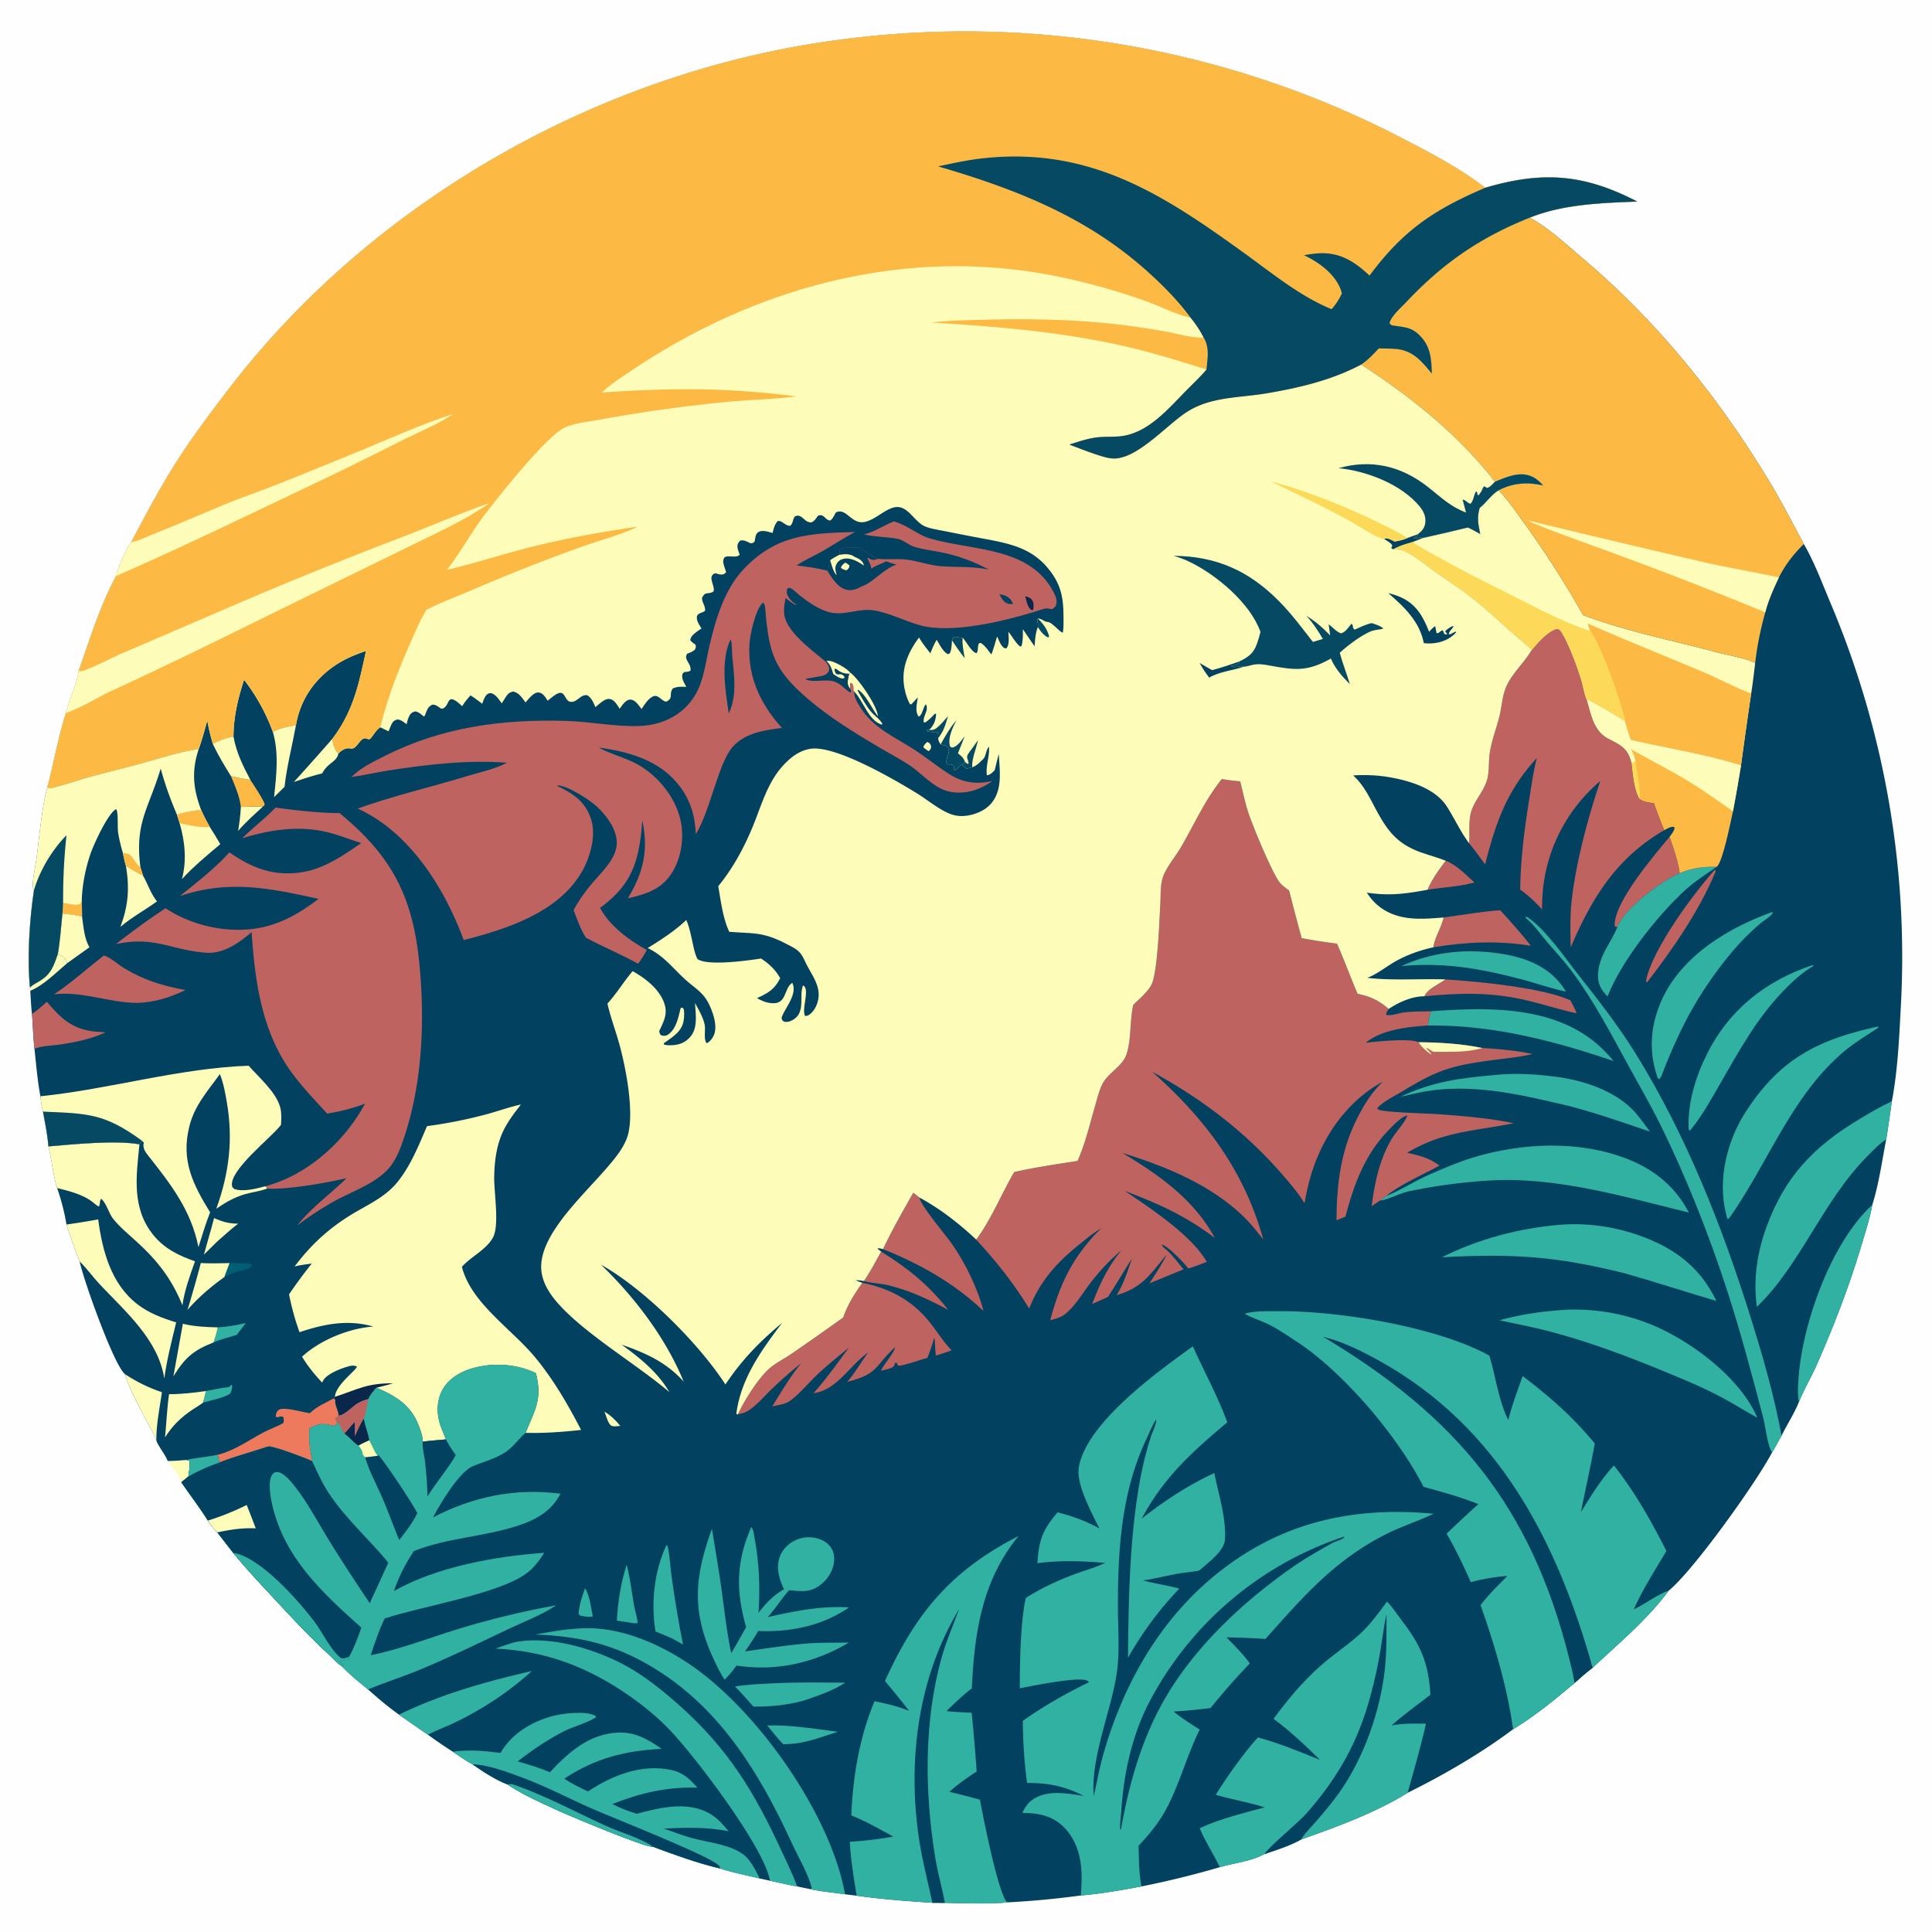 <svg version="1.1" xmlns="http://www.w3.org/2000/svg" style="display: block;" viewBox="0 0 2048 2048" width="1024" height="1024">
<path transform="translate(0,0)" fill="rgb(254,254,254)" d="M 0 0 L 2048 0 L 2048 2048 L 0 2048 L 0 0 z"/>
<path transform="translate(0,0)" fill="rgb(253,253,185)" d="M 198.264 1547.63 L 200.707 1548.43 C 202.073 1553.1 200.141 1560.19 199.732 1565.12 L 192.156 1571.22 C 190.45 1563.79 182.31 1554.8 177.739 1548.65 C 184.506 1548.78 191.494 1548.01 198.264 1547.63 z"/>
<path transform="translate(0,0)" fill="rgb(2,66,96)" d="M 139.102 574.685 C 154.328 545.927 169.647 516.884 187.151 489.424 C 204.247 462.606 223.904 436.514 243.287 411.284 C 397.363 210.74 639.766 74.635 889.938 42.144 A 1005.41 1005.41 0 0 1 1479.92 143.224 C 1512.3 159.962 1545.43 176.725 1574.42 199.045 C 1635.16 181.163 1679.17 184.36 1735.5 213.647 C 1697.89 215.162 1657.06 216.378 1621.75 230.686 C 1642.18 242.039 1659.98 258.848 1677.79 273.904 C 1758.23 341.917 1825.06 425.448 1878.84 515.832 C 1890.68 535.716 1901.04 556.362 1912.13 576.651 C 1923.52 596.306 1931.81 618.804 1940.64 639.762 A 962.835 962.835 0 0 1 2014.7 1071.55 C 2013.11 1103.08 2011.39 1136.33 2005.46 1167.38 C 2003.49 1180.87 2001.67 1194.42 1999.44 1207.88 C 1995.01 1230.71 1991.71 1255.04 1984.71 1277.19 C 1981.94 1292.24 1977.11 1307.06 1972.7 1321.71 C 1959.81 1364.51 1944.05 1405.28 1926.08 1446.19 C 1920.15 1459.7 1912.47 1472.35 1906.97 1486.06 C 1901.94 1498.6 1894.42 1509.8 1888.54 1521.91 C 1885.24 1527.74 1882.11 1533.8 1878.53 1539.46 C 1862.96 1569.85 1794.62 1665.52 1768.85 1686.18 C 1746.17 1716.93 1716.03 1741.91 1688.26 1767.91 C 1681.6 1772.91 1675.45 1778.36 1669.26 1783.91 C 1648.82 1801.24 1626.88 1819.17 1603.96 1833.06 C 1569.78 1858.7 1530.43 1881.52 1492.13 1900.45 C 1459.39 1920.97 1415.87 1937.11 1379.32 1949.87 C 1367.07 1956.68 1353.56 1960.88 1340.35 1965.4 C 1326.97 1972.86 1307.86 1974.97 1293.1 1979.27 A 959.58 959.58 0 0 1 1210.02 1999.69 C 1188.87 2003.61 1167.35 2007.51 1145.89 2009.26 A 927.21 927.21 0 0 1 1070.04 2016.47 C 1047.5 2018.63 1024.19 2017.51 1001.58 2017.1 L 988.341 2017.01 C 961.588 2015.3 934.701 2013.28 908.147 2009.52 L 895.832 2008.02 C 883.683 2006.2 871.264 2005.28 859.269 2002.63 L 845.206 1999.73 C 835.548 1998.09 825.847 1995.68 816.252 1993.66 L 805.346 1991.26 C 791.213 1987.85 776.586 1984.99 762.763 1980.52 C 739.289 1974.96 714.783 1966.09 692.155 1957.61 C 683.624 1958.39 603.814 1924.78 591.245 1919.04 C 573.497 1910.93 554.222 1902.4 537.965 1891.57 C 525.338 1886.74 511.893 1877.98 500.939 1870.26 C 493.637 1866.47 486.81 1861.44 479.957 1856.89 C 470.987 1851.09 462.204 1845.22 453.624 1838.85 A 1680.95 1680.95 0 0 1 422.979 1817.62 C 411.466 1809.46 400.664 1800.22 390.116 1790.87 C 380.677 1783.05 370.727 1775.32 362.399 1766.3 C 357.367 1763.02 352.332 1757.3 347.84 1753.16 C 328.543 1735.4 311.083 1716.56 293.241 1697.4 C 277.546 1680.55 261.795 1663.95 247.194 1646.12 L 230.331 1624.39 C 226.642 1620.42 222.975 1616.72 220.355 1611.92 C 211.787 1598.11 201.358 1584.72 192.156 1571.22 L 199.732 1565.12 C 200.141 1560.19 202.073 1553.1 200.707 1548.43 L 198.264 1547.63 C 191.494 1548.01 184.506 1548.78 177.739 1548.65 C 174.601 1540.82 168.822 1534.88 165.756 1527.15 C 163.555 1520.45 159.549 1514.09 156.275 1507.83 C 148.575 1493.12 137.029 1472.51 132.594 1456.77 C 120.641 1447.24 88.22 1355.91 84.401 1337.07 C 79.178 1324.36 74.794 1311.1 70.463 1298.05 C 68.463 1285.59 64.74 1271.28 60.535 1259.38 C 56.154 1245.27 54.961 1229.72 51.336 1215.25 C 50.412 1203.07 47.71 1190.41 45.593 1178.36 C 44.052 1173.09 43.555 1167.53 42.819 1162.09 C 39.739 1145.57 38.351 1128.48 36.524 1111.78 C 35.145 1099.53 34.931 1087.11 33.911 1074.82 C 32.88 1066.73 32.639 1058.43 32.093 1050.29 L 31.74 1046.74 C 28.725 1015.14 31.275 974.824 36.037 943.487 C 35.44 942.288 34.949 941.428 34.886 940.058 C 34.472 931.13 37.437 919.453 38.645 910.474 C 41.39 890.076 44.599 853.075 50.308 834.236 C 57.225 808.058 61.595 781.653 69.957 755.755 C 73.31 741.823 81.841 724.437 83.381 711.268 C 95.318 677.356 105.992 642.458 122.998 610.647 C 124.425 603.675 134.602 579.807 139.102 574.685 z"/>
<path transform="translate(0,0)" fill="rgb(253,253,185)" d="M 982.706 786.595 C 983.115 786.705 983.552 786.74 983.934 786.925 C 986.142 787.993 986.367 789.367 987.149 791.491 C 986.537 794.171 986.443 794.389 984.44 796.263 C 982.403 795.06 980.66 793.859 978.868 792.314 C 979.254 789.531 980.84 788.594 982.706 786.595 z"/>
<path transform="translate(0,0)" fill="rgb(253,253,185)" d="M 640.729 1496.53 C 647.02 1499.82 653.034 1506.07 657.556 1511.48 C 654.681 1511.78 651.641 1512.36 648.803 1511.62 C 644.69 1510.55 642.494 1500.19 640.729 1496.53 z"/>
<path transform="translate(0,0)" fill="rgb(1,95,117)" d="M 243.371 1338.96 C 251.059 1338.72 258.497 1338.78 266.12 1339.94 L 266.944 1340.81 C 266.413 1342.59 265.973 1342.91 264.383 1343.85 C 259.431 1346.77 252.879 1347.22 247.544 1349.21 C 244.23 1350.45 241.013 1352.2 237.836 1353.75 C 239.503 1348.77 241.501 1343.87 243.371 1338.96 z"/>
<path transform="translate(0,0)" fill="rgb(49,177,162)" d="M 620.121 1683.63 C 625.018 1690.71 626.543 1704.25 628.283 1712.8 L 627.511 1713.84 L 622.764 1713.83 C 621.349 1713.67 619.909 1713.53 618.505 1713.28 C 616.007 1712.83 614.857 1712.95 613.291 1710.74 C 613.984 1701.66 616.972 1692.16 620.121 1683.63 z"/>
<path transform="translate(0,0)" fill="rgb(253,253,185)" d="M 255.326 855.313 L 279 854.737 C 269.915 863.117 260.5 871.369 252.45 880.775 C 253.762 872.304 254.936 863.886 255.326 855.313 z"/>
<path transform="translate(0,0)" fill="rgb(49,177,162)" d="M 218.307 1474.55 C 226.387 1473.01 234.462 1471.22 242.65 1470.36 L 245.5 1467.77 C 246.646 1469.76 245.82 1472.16 245.193 1474.35 C 244.596 1476.43 244.191 1477.45 242.182 1478.45 C 234.207 1482.44 223.806 1484.35 215.236 1486.84 L 218.307 1474.55 z"/>
<path transform="translate(0,0)" fill="rgb(253,253,185)" d="M 31.74 1046.74 C 34.656 1043.9 38.381 1042.19 41.828 1040.08 C 54.233 1032.49 56.721 1024.41 61.335 1011.18 C 62.925 1012.03 64.507 1012.77 66.111 1013.57 C 68.645 1014.83 69.51 1017.93 70.82 1020.23 C 70.962 1020.48 71.157 1020.7 71.326 1020.93 C 59.348 1030.93 46.518 1044.33 32.093 1050.29 L 31.74 1046.74 z"/>
<path transform="translate(0,0)" fill="rgb(49,177,162)" d="M 230.824 1407.08 C 240.935 1406.5 250.745 1404.91 260.549 1402.38 C 257.36 1406.6 254.263 1410.97 250.919 1415.07 C 242.797 1417.67 234.103 1419.55 226.343 1423.03 C 228.209 1417.71 229.735 1412.62 230.824 1407.08 z"/>
<path transform="translate(0,0)" fill="rgb(253,253,185)" d="M 901.183 712.864 C 910.319 719.651 928.902 746.867 930.543 758.297 C 930.59 758.622 930.587 758.954 930.609 759.282 C 924.374 751.576 917.946 736.31 909.756 731.258 L 909.04 731.783 C 912.779 738.729 918 748.058 923.026 754.068 C 926.887 758.686 932.279 761.918 935.336 767.137 L 934.72 768.183 C 920.572 763.883 915.119 742.763 905.329 732.825 C 904.351 731.816 904.691 732.432 904.642 730.399 C 904.595 728.473 904.758 727.556 903.853 725.756 C 903.037 724.131 903.383 724.681 901.4 724.069 C 901.043 726.253 901.239 728.272 901.359 730.469 C 900.967 729.953 900.564 729.445 900.185 728.92 C 897.119 724.684 899.172 718.979 900.046 714.21 L 901.183 712.864 z"/>
<path transform="translate(0,0)" fill="rgb(253,253,185)" d="M 226.941 1291.2 C 235.825 1295.19 242.665 1297.07 252.439 1297.16 C 244.78 1302.91 237.636 1309.67 230.375 1315.94 L 216.143 1329.96 C 219.648 1317.01 223.58 1304.2 226.941 1291.2 z"/>
<path transform="translate(0,0)" fill="rgb(252,186,69)" d="M 244.833 822.761 C 251.671 824.319 258.404 825.771 265.367 826.652 C 270.541 834.737 276.608 843.323 280.536 852.063 C 280.023 854.359 280.63 853.529 279 854.737 L 255.326 855.313 C 254.009 843.907 249.188 833.269 244.833 822.761 z"/>
<path transform="translate(0,0)" fill="rgb(253,253,185)" d="M 352.471 782.986 C 353.048 790.006 354.321 793.491 358.644 799.022 C 357.607 804.261 353.772 806.63 349.875 809.839 C 346.04 812.998 343.873 815.604 341.375 819.943 C 331.228 822.245 321.401 825.665 311.529 828.915 A 3246.09 3246.09 0 0 0 352.471 782.986 z"/>
<path transform="translate(0,0)" fill="rgb(49,177,162)" d="M 664.287 1658.68 C 668.068 1672.7 669.59 1687.72 672.147 1702.03 C 673.234 1708.12 675.513 1714.34 675.954 1720.45 C 672.705 1721.34 669.236 1720.28 665.943 1719.7 C 661.934 1719.3 657.884 1718.5 653.893 1717.91 C 654.994 1697.49 658.056 1678.2 664.287 1658.68 z"/>
<path transform="translate(0,0)" fill="rgb(191,99,97)" d="M 1532.5 912.432 C 1543.9 916.578 1554.09 927.49 1562.95 935.455 C 1546.97 939.898 1529.68 940.523 1513.31 943.169 C 1517.88 932.107 1525.36 921.946 1532.5 912.432 z"/>
<path transform="translate(0,0)" fill="rgb(253,253,185)" d="M 225.541 788.502 C 232.257 785.01 239.969 781.814 247.503 780.823 C 250.544 797.752 257.448 811.586 265.367 826.652 C 258.404 825.771 251.671 824.319 244.833 822.761 C 237.903 811.607 231.127 800.4 225.541 788.502 z"/>
<path transform="translate(0,0)" fill="rgb(49,177,162)" d="M 813.345 1829.06 C 837.807 1828.3 863.821 1832.67 888.058 1835.74 L 877.952 1839.07 C 861.765 1844.55 847.51 1849.02 830.228 1848.96 C 824.192 1842.63 818.781 1835.9 813.345 1829.06 z"/>
<path transform="translate(0,0)" fill="rgb(253,253,185)" d="M 212.886 1338.86 C 223.004 1339.46 233.238 1339.06 243.371 1338.96 C 241.501 1343.87 239.503 1348.77 237.836 1353.75 C 223.036 1364.36 210.873 1374.83 198.799 1388.43 A 1367.85 1367.85 0 0 0 212.886 1338.86 z"/>
<path transform="translate(0,0)" fill="rgb(253,253,185)" d="M 218.307 1474.55 L 215.236 1486.84 C 211.924 1489.53 207.983 1491.6 204.434 1493.99 C 191.81 1502.51 183.11 1510.84 174.941 1523.65 C 176.452 1508.41 177.014 1493.05 179.215 1477.88 C 192.315 1477.92 205.36 1476.4 218.307 1474.55 z"/>
<path transform="translate(0,0)" fill="rgb(253,253,185)" d="M 289.203 775.755 C 296.125 772.026 305.981 769.901 313.727 768.795 C 309.941 789.624 303.807 813.53 301.619 834.094 L 290.558 844.949 C 292.954 821.782 295.833 798.484 289.203 775.755 z"/>
<path transform="translate(0,0)" fill="rgb(253,253,185)" d="M 132.594 1456.77 C 145.272 1465.06 157.354 1470.96 171.67 1475.83 C 169.257 1492.45 165.498 1510.31 165.756 1527.15 C 163.555 1520.45 159.549 1514.09 156.275 1507.83 C 148.575 1493.12 137.029 1472.51 132.594 1456.77 z"/>
<path transform="translate(0,0)" fill="rgb(253,253,185)" d="M 193.823 1403.25 C 206.127 1406.22 218.241 1406.76 230.824 1407.08 C 229.735 1412.62 228.209 1417.71 226.343 1423.03 C 204.67 1431.55 196.004 1439.32 183.83 1458.98 L 193.823 1403.25 z"/>
<path transform="translate(0,0)" fill="rgb(253,253,185)" d="M 133.474 917.779 C 139.324 921.276 145.325 925.34 151.562 928.075 C 156.909 937.559 159.496 946.726 166.379 955.521 C 153.555 964.853 139.943 972.098 127.698 982.434 C 136.054 959.696 137.461 941.603 133.474 917.779 z"/>
<path transform="translate(0,0)" fill="rgb(253,253,185)" d="M 66.161 968.51 C 73.366 969.007 79.953 969.773 86.965 971.621 C 88.552 982.182 89.189 994.896 94.847 1004.12 L 71.326 1020.93 C 71.157 1020.7 70.962 1020.48 70.82 1020.23 C 69.51 1017.93 68.645 1014.83 66.111 1013.57 C 64.507 1012.77 62.925 1012.03 61.335 1011.18 C 63.755 997.166 64.698 982.671 66.161 968.51 z"/>
<path transform="translate(0,0)" fill="rgb(191,99,97)" d="M 1817.84 921.919 C 1818.57 922.732 1818.09 922.092 1818.49 924.221 C 1800.89 966.025 1773.59 1005.63 1745.93 1041.35 L 1745.46 1041.21 L 1744.88 1039.52 C 1751.26 1006.64 1794.52 947.907 1817.84 921.919 z"/>
<path transform="translate(0,0)" fill="rgb(191,99,97)" d="M 934 1326.73 C 961.76 1343.75 985.022 1362.64 1005.06 1388.49 C 983.844 1377.16 964.321 1367.87 940.744 1362.23 C 932.651 1360.3 923.685 1360.38 915.84 1357.95 C 922.505 1347.97 928.275 1337.27 934 1326.73 z"/>
<path transform="translate(0,0)" fill="rgb(253,253,185)" d="M 187.541 863.555 C 195.894 860.785 204.48 859.385 213.212 858.52 C 215.935 864.788 219.057 870.694 222.395 876.655 C 226.328 882.599 229.943 888.693 233.532 894.85 C 219.544 906.621 205.309 918.363 192.895 931.825 C 198.054 911.779 196.066 892.321 190.428 872.652 L 187.541 863.555 z"/>
<path transform="translate(0,0)" fill="rgb(252,186,69)" d="M 187.541 863.555 C 195.894 860.785 204.48 859.385 213.212 858.52 C 215.935 864.788 219.057 870.694 222.395 876.655 C 212.053 877.675 200.512 874.717 190.428 872.652 L 187.541 863.555 z"/>
<path transform="translate(0,0)" fill="rgb(191,99,97)" d="M 33.911 1074.82 C 39.63 1071 44.589 1066.46 49.686 1061.86 C 64.961 1080.1 77.426 1091.51 102.222 1093.66 A 333.427 333.427 0 0 0 111.931 1094.32 C 96.379 1101.44 79.276 1105.04 62.408 1107.39 C 54.472 1108.5 43.794 1108.69 36.524 1111.78 C 35.145 1099.53 34.931 1087.11 33.911 1074.82 z"/>
<path transform="translate(0,0)" fill="rgb(49,177,162)" d="M 706.586 1637.67 C 707.529 1638.55 707.821 1639.43 708.088 1640.73 C 710.123 1650.61 710.51 1661.28 711.937 1671.32 C 715.351 1695.34 719.205 1719.54 724.019 1743.32 L 714.201 1737.72 C 707.95 1734.59 701.303 1732.1 694.843 1729.42 C 689.912 1699.58 693.46 1665.03 706.586 1637.67 z"/>
<path transform="translate(0,0)" fill="rgb(191,99,97)" d="M 1532.09 1038.23 C 1566.15 1040.37 1635.22 1046.91 1664.72 1060.4 C 1667.03 1064.9 1669.53 1069.38 1671.29 1074.13 C 1653.7 1070.39 1636.59 1064.74 1619.09 1060.58 C 1581.08 1051.55 1548.35 1052.39 1509.95 1056.1 C 1512.6 1048.61 1525.65 1043.25 1532.09 1038.23 z"/>
<path transform="translate(0,0)" fill="rgb(49,177,162)" d="M 818.781 1784.44 C 844.369 1783.07 870.395 1783.61 896.024 1783.74 C 882.364 1792.52 866.776 1797.69 851.5 1802.87 C 833.702 1807.58 816.995 1809.24 798.642 1809.06 C 792.273 1801.82 785.944 1794.6 779.127 1787.77 C 792.257 1785.64 805.517 1785.09 818.781 1784.44 z"/>
<path transform="translate(0,0)" fill="rgb(191,99,97)" d="M 1769.82 887.051 C 1774.13 899.467 1778.87 912.601 1780.59 925.668 C 1761.15 933.827 1722.67 962.554 1714.64 982.167 L 1712.76 982.646 L 1711.62 981.625 C 1710.34 956.695 1753.92 906.242 1769.82 887.051 z"/>
<path transform="translate(0,0)" fill="rgb(49,177,162)" d="M 1539.72 1009.41 C 1561.31 1007.15 1586.67 1008.9 1607.68 1014.44 C 1629.26 1020.14 1648.47 1031.39 1659.95 1051.17 C 1646.26 1048.19 1632.67 1043.74 1619.21 1039.84 C 1573.13 1027.35 1533.7 1019.81 1485.52 1024.07 A 174.107 174.107 0 0 1 1539.72 1009.41 z"/>
<path transform="translate(0,0)" fill="rgb(191,99,97)" d="M 1530.24 972.587 C 1550.05 969.899 1570.32 966.266 1590.22 964.856 C 1599.2 974.566 1615.1 992.248 1622.69 1002.57 C 1588.49 996.857 1553.48 998.456 1519.42 1004.18 C 1520.93 993.213 1527.93 983.417 1530.24 972.587 z"/>
<path transform="translate(0,0)" fill="rgb(238,122,93)" d="M 353.678 1482.38 L 355.388 1483.65 C 355.365 1483.93 355.336 1484.22 355.319 1484.5 C 354.923 1490.86 358.925 1495.29 358.999 1500.75 L 356.058 1503.1 C 355.853 1505.62 356.017 1505.57 357.527 1507.64 L 355.69 1511.16 C 353.643 1511.56 352.335 1511.12 350.344 1510.65 C 340.98 1508.46 336.483 1509.6 328.22 1513.88 C 327.156 1525.4 328.23 1535.06 330.662 1546.3 C 330.993 1547.83 330.889 1547.22 330.964 1548.94 C 324.43 1545.66 292.43 1533.81 285.711 1533.32 C 283.836 1533.18 280.198 1534.6 278.32 1535.22 C 263.7 1540.1 246.557 1544.54 232.578 1550.36 L 230.719 1542.13 C 248.371 1537.95 264.016 1526.39 279.918 1518.07 C 286.537 1514.6 293.656 1512.25 300.205 1508.66 C 301.07 1506.28 300.792 1504.77 300.489 1502.32 C 297.179 1499.94 295.255 1503.47 292.351 1501.84 C 292.366 1501.34 292.348 1500.83 292.394 1500.33 C 292.627 1497.8 293.577 1495.7 295.838 1494.34 C 301.327 1491.05 321.23 1497.12 328.436 1498.06 C 336.551 1490.29 344.105 1487.74 353.678 1482.38 z"/>
<path transform="translate(0,0)" fill="rgb(49,177,162)" d="M 422.979 1817.62 C 466.85 1796.06 516.199 1782.25 563.739 1771.38 C 539.393 1793.5 512.384 1811.28 482.826 1825.65 C 473.272 1830.29 462.993 1833.98 453.624 1838.85 A 1680.95 1680.95 0 0 1 422.979 1817.62 z"/>
<path transform="translate(0,0)" fill="rgb(191,99,97)" d="M 110.088 1012.83 C 116.878 1014.73 125.486 1022.65 131.855 1026.5 C 152.577 1039 173.001 1045.27 196.594 1049.49 C 180.388 1057.28 164.005 1062.52 145.907 1063.08 C 116.449 1063.2 86.366 1050.24 57.23 1054.05 C 75.092 1042.3 93.022 1026.14 110.088 1012.83 z"/>
<path transform="translate(0,0)" fill="rgb(49,177,162)" d="M 1516.98 1071.99 C 1576.15 1067.71 1645.41 1065.8 1693.11 1106.83 A 148.954 148.954 0 0 1 1710.51 1124.74 C 1646.47 1103 1581.84 1086.31 1513.72 1087.08 C 1513.92 1081.8 1515.5 1077.02 1516.98 1071.99 z"/>
<path transform="translate(0,0)" fill="rgb(253,253,185)" d="M 70.463 1298.05 C 81.711 1296.41 92.92 1294.75 104.081 1292.57 C 108.522 1325.98 117.724 1361.12 145.832 1382.69 C 157.906 1391.96 172.304 1397.4 186.744 1401.77 C 182.071 1421.25 176.807 1441.46 174.149 1461.31 C 168.073 1420.54 133.03 1390.35 106.106 1361.84 C 98.634 1353.93 92.05 1344.62 84.401 1337.07 C 79.178 1324.36 74.794 1311.1 70.463 1298.05 z"/>
<path transform="translate(0,0)" fill="rgb(49,177,162)" d="M 1780.59 925.668 C 1792.76 920.134 1806.52 918.531 1819.75 918.84 C 1808.87 926.495 1797.69 933.47 1787.72 942.36 C 1758.05 968.825 1718.37 1019.28 1704.06 1056.23 C 1697.81 1049.82 1694.01 1044.08 1693.97 1034.71 C 1693.88 1013.33 1708.35 999.218 1714.64 982.167 C 1722.67 962.554 1761.15 933.827 1780.59 925.668 z"/>
<path transform="translate(0,0)" fill="rgb(49,177,162)" d="M 1984.71 1277.19 C 1981.94 1292.24 1977.11 1307.06 1972.7 1321.71 C 1959.81 1364.51 1944.05 1405.28 1926.08 1446.19 C 1920.15 1459.7 1912.47 1472.35 1906.97 1486.06 C 1905.45 1479.76 1905.87 1472.43 1906.18 1466 C 1909.09 1406.39 1940.34 1317.67 1984.71 1277.19 z"/>
<path transform="translate(0,0)" fill="rgb(49,177,162)" d="M 1921.41 1023.05 L 1921.95 1023.19 L 1922.25 1024.01 C 1910.38 1030.77 1899.82 1040.67 1890.39 1050.43 C 1862.11 1079.7 1843.17 1114.47 1823.04 1149.44 C 1813.38 1166.21 1804 1183.39 1791.59 1198.32 L 1791.07 1198.46 L 1790.12 1197.47 C 1788.61 1170.02 1797.22 1141.87 1809.37 1117.52 C 1833.02 1070.14 1871.68 1039.7 1921.41 1023.05 z"/>
<path transform="translate(0,0)" fill="rgb(191,99,97)" d="M 968.089 1264.39 C 970.321 1265.89 972.356 1267.64 974.43 1269.35 C 977.799 1280.57 1000.88 1307.02 1008.89 1318.34 C 1023.15 1338.49 1036.49 1365.92 1042.52 1389.68 C 1011.38 1360.1 975.607 1340.04 936.026 1324.1 C 945.67 1303.83 957.003 1283.9 968.089 1264.39 z"/>
<path transform="translate(0,0)" fill="rgb(49,177,162)" d="M 1585.81 1139.42 C 1607.37 1137.21 1631.27 1138.79 1652.61 1141.86 C 1679.55 1145.75 1710.68 1156.19 1730.3 1175.94 C 1737.27 1182.96 1743.09 1191.72 1749.04 1199.62 C 1721.23 1190.09 1693.64 1180.48 1665.22 1172.9 C 1617.15 1161.55 1568.49 1149.47 1518.74 1155.75 C 1507.13 1157.21 1495.63 1160.13 1484.22 1162.71 C 1519.13 1146.34 1547.94 1142.77 1585.81 1139.42 z"/>
<path transform="translate(0,0)" fill="rgb(49,177,162)" d="M 1878.27 966.934 L 1879.34 967.2 C 1878.24 970.654 1869.79 975.75 1866.77 978.305 A 252.976 252.976 0 0 0 1834.76 1010.63 C 1815.52 1033.65 1797.91 1060.3 1784.5 1087.1 C 1776.35 1103.37 1769.53 1119.27 1762.86 1136.19 C 1761.79 1138.9 1761.02 1142.01 1758.78 1143.97 L 1757.31 1142.81 C 1747.19 1114.32 1749.47 1086.04 1762.15 1058.7 C 1783.49 1012.72 1832.43 983.485 1878.27 966.934 z"/>
<path transform="translate(0,0)" fill="rgb(49,177,162)" d="M 1990.47 1088.24 L 1991.25 1088.31 L 1991 1089.41 C 1978.56 1097.75 1965.81 1105.25 1954.33 1114.97 C 1900.16 1160.84 1875.24 1230.04 1835.9 1287.18 C 1834.5 1289.22 1833.51 1291.61 1831.07 1292.27 A 369.542 369.542 0 0 1 1829.04 1283.74 C 1821.14 1248.52 1831.13 1208.72 1850.42 1178.79 C 1886.65 1122.56 1926.9 1102.12 1990.47 1088.24 z"/>
<path transform="translate(0,0)" fill="rgb(49,177,162)" d="M 1878.53 1539.46 C 1874 1534.63 1871.3 1511.26 1869.11 1502.94 C 1857.41 1458.35 1845.56 1413.49 1831.36 1369.63 C 1811.83 1309.3 1787.51 1247.71 1759.4 1190.95 C 1749.38 1170.7 1737.89 1151.05 1727.05 1131.22 C 1708.44 1097.17 1689.77 1061.31 1666.57 1030.13 C 1658.65 1019.48 1649.41 1009.46 1640.73 999.412 C 1634.24 991.88 1626.02 980.161 1618.7 974.247 C 1618.26 973.897 1617.78 973.617 1617.32 973.302 C 1617.37 973.009 1617.44 972.719 1617.46 972.423 C 1617.48 972.196 1617.44 971.968 1617.43 971.74 C 1618.96 972.126 1618.71 971.897 1619.8 972.653 C 1638.67 985.646 1658.46 1014.66 1673.11 1033.27 C 1694.03 1059.85 1715.41 1087.16 1733.27 1115.9 C 1787.2 1202.71 1825.36 1299.34 1855.78 1396.58 C 1868.78 1438.09 1880.57 1479.08 1888.54 1521.91 C 1885.24 1527.74 1882.11 1533.8 1878.53 1539.46 z"/>
<path transform="translate(0,0)" fill="rgb(253,253,185)" d="M 51.336 1215.25 C 77.255 1213.03 123.294 1208.42 147.816 1213.06 C 144.425 1247.18 139.382 1280.83 162.723 1309.38 C 174.503 1323.79 189.47 1330.96 206.701 1337.04 C 201.303 1352.4 195.722 1367.41 193.374 1383.6 C 181.778 1355.24 166.649 1335.99 144.168 1315.59 C 136.027 1308.21 126.915 1300.68 120.023 1292.1 C 115.28 1286.19 112.877 1275.46 107.306 1270.72 C 104.928 1273.43 106.731 1276.95 104.513 1279.02 C 102.627 1277.85 101.102 1276.67 99.419 1275.23 C 89.163 1266.44 73.372 1262.55 60.535 1259.38 C 56.154 1245.27 54.961 1229.72 51.336 1215.25 z"/>
<path transform="translate(0,0)" fill="rgb(49,177,162)" d="M 1659.79 1388.41 A 216.303 216.303 0 0 1 1748.39 1403.25 C 1790.87 1420.17 1844.45 1459.74 1862.81 1502.82 C 1848.32 1494.86 1834.48 1485.93 1819.68 1478.5 C 1802.03 1469.31 1783.57 1461.83 1765.21 1454.22 C 1726.06 1437.99 1685.67 1422.85 1644.67 1411.92 C 1626.53 1407.08 1607.99 1403.56 1589.64 1399.58 C 1612.92 1393.01 1635.71 1389.98 1659.79 1388.41 z"/>
<path transform="translate(0,0)" fill="rgb(49,177,162)" d="M 1652.78 1298.42 C 1680.74 1295.88 1710.58 1300.13 1736.98 1309.38 C 1774.41 1322.5 1802.07 1342.9 1819.47 1379.08 C 1786.97 1369.58 1754.81 1358.95 1722.22 1349.73 C 1649.37 1331.58 1603.44 1328.66 1528.48 1332.76 C 1566.72 1313.49 1610.17 1301.97 1652.78 1298.42 z"/>
<path transform="translate(0,0)" fill="rgb(49,177,162)" d="M 1469.89 1267.71 L 1470.74 1267.36 C 1486.18 1260.87 1500.44 1251.47 1515.87 1244.78 C 1530.62 1238.39 1545.33 1231.96 1560.72 1227.26 C 1613.31 1211.17 1674.52 1208.43 1726.17 1228.98 C 1754.03 1240.06 1776.49 1258.48 1790.24 1285.4 C 1721.6 1268.51 1649.22 1246.96 1577.88 1251.45 C 1549.17 1253.26 1519.83 1257.14 1491.71 1263.2 C 1485.5 1264.54 1467.41 1273.14 1463.22 1272.41 C 1465.27 1270.67 1467.67 1269.23 1469.89 1267.71 z"/>
<path transform="translate(0,0)" fill="rgb(49,177,162)" d="M 1862.33 1385.32 C 1858.4 1356.41 1862.55 1328.18 1872.47 1300.85 C 1891.74 1247.77 1922.21 1215.9 1969.55 1187.22 C 1981.17 1180.18 1993.13 1173.09 2005.46 1167.38 C 2003.49 1180.87 2001.67 1194.42 1999.44 1207.88 C 1992.15 1212.35 1985.69 1219.34 1979.7 1225.38 C 1931.56 1273.9 1909.01 1340.56 1862.33 1385.32 z"/>
<path transform="translate(0,0)" fill="rgb(49,177,162)" d="M 525.184 1747.61 C 533.019 1744.96 541.582 1741.29 549.751 1740.07 C 584.977 1734.83 626.285 1747.07 657.496 1762.65 C 677.333 1772.55 695.44 1786.48 712.256 1800.85 C 764.966 1845.91 794.163 1889.38 823.617 1951.78 C 831.087 1967.6 838.792 1983.44 845.206 1999.73 C 835.548 1998.09 825.847 1995.68 816.252 1993.66 C 810.095 1958.07 736.479 1861.55 710.363 1834.22 C 697.402 1820.65 683.03 1808.85 667.708 1798.08 C 624.393 1767.61 578.498 1749.85 525.184 1747.61 z"/>
<path transform="translate(0,0)" fill="rgb(191,99,97)" d="M 914.141 1359.88 C 943.542 1365.7 967.968 1378.96 986.493 1402.85 C 993.882 1412.38 1000.37 1422.76 1008.78 1431.43 C 1003.21 1433.41 997.664 1435.42 991.946 1436.96 L 990.594 1417.33 C 988.309 1424.81 986.09 1432.22 983.01 1439.42 C 973.194 1442.1 962.857 1446.2 952.892 1447.83 C 950.871 1446.47 951.191 1446.39 950.412 1444.24 L 948.878 1444.82 C 947.771 1447.62 947.888 1448.75 944.89 1450.01 C 941.458 1451.46 937.436 1452.14 933.813 1453 L 934.52 1451.64 C 938.303 1444.44 947.107 1435.12 949.131 1427.77 C 926.64 1448.49 931.503 1456.36 898.161 1464.78 C 906.538 1455.15 912.727 1443.87 920.359 1433.66 C 900.596 1447.34 887.325 1473.56 862.273 1476.88 C 875.873 1461.88 887.757 1444.78 899.913 1428.58 C 888.417 1437.83 877.037 1447.14 866.253 1457.22 C 857.727 1465.19 844.999 1480.58 835.669 1486.05 C 830.815 1488.9 823.993 1489.35 818.608 1491.01 C 827.975 1475.48 837.853 1459.21 849.221 1445.07 A 455.518 455.518 0 0 0 817.79 1472.76 C 809.891 1480.29 801.736 1490.16 792.422 1495.87 C 789.403 1497.72 785.6 1498.43 782.198 1499.25 C 788.75 1484.91 803.314 1461.85 814.81 1451.31 C 821.602 1445.08 830.708 1440.74 838.331 1435.53 C 856.959 1422.8 875.482 1409.74 893.828 1396.59 C 898.522 1383.03 905.733 1371.42 914.141 1359.88 z"/>
<path transform="translate(0,0)" fill="rgb(49,177,162)" d="M 567.429 1732.61 C 585.732 1729.34 605.192 1725.86 623.804 1725.96 C 662.531 1726.16 702.172 1744.19 733.5 1765.87 C 803.681 1814.46 880.554 1923.27 895.832 2008.02 C 883.683 2006.2 871.264 2005.28 859.269 2002.63 L 860.58 2001.41 C 856.314 1985.31 846.464 1969.2 839.487 1954.03 C 805.073 1879.21 762.272 1808.67 689.092 1765.77 C 649.066 1742.31 613.143 1734.45 567.429 1732.61 z"/>
<path transform="translate(0,0)" fill="rgb(252,186,69)" d="M 1681.61 740.876 C 1695.96 747.968 1708.72 756.323 1722.52 764.219 C 1724.37 771.005 1726.47 777.6 1728.82 784.229 C 1767.83 793.228 1807.28 799.136 1845.56 811.225 A 1848.15 1848.15 0 0 1 1837.03 859.961 C 1834.88 869.492 1826.08 914.522 1819.75 918.84 C 1806.52 918.531 1792.76 920.134 1780.59 925.668 C 1778.87 912.601 1774.13 899.467 1769.82 887.051 C 1772.05 884.088 1774.15 881.573 1775.17 877.959 L 1774.25 876.453 C 1770.59 876.237 1767.35 878.409 1764.18 880.051 C 1760.05 870.657 1756.58 861.161 1753.19 851.486 C 1748.09 850.746 1741.86 850.327 1737.81 846.878 C 1731.8 836.554 1730.87 820.753 1729.46 809.034 A 76.696 76.696 0 0 0 1728.16 804.565 C 1723.86 791.657 1715.37 788.706 1704.49 782.909 C 1688.82 774.556 1686.45 756.53 1681.61 740.876 z"/>
<path transform="translate(0,0)" fill="rgb(252,217,88)" d="M 1733.64 807.067 C 1734.31 814.954 1740.64 841.327 1737.81 846.878 C 1731.8 836.554 1730.87 820.753 1729.46 809.034 L 1733.64 807.067 z"/>
<path transform="translate(0,0)" fill="rgb(253,253,185)" d="M 1681.61 740.876 C 1695.96 747.968 1708.72 756.323 1722.52 764.219 C 1724.37 771.005 1726.47 777.6 1728.82 784.229 C 1767.83 793.228 1807.28 799.136 1845.56 811.225 A 1848.15 1848.15 0 0 1 1837.03 859.961 C 1820.7 848.602 1804.48 836.919 1787.39 826.702 C 1768.24 815.246 1748.19 805.198 1728.85 793.982 L 1729.78 795.776 C 1731.77 799.612 1732.84 802.802 1733.64 807.067 L 1729.46 809.034 A 76.696 76.696 0 0 0 1728.16 804.565 C 1723.86 791.657 1715.37 788.706 1704.49 782.909 C 1688.82 774.556 1686.45 756.53 1681.61 740.876 z"/>
<path transform="translate(0,0)" fill="rgb(49,177,162)" d="M 796.472 1618.68 C 798.816 1621.39 799.283 1627.35 799.957 1630.95 C 804.86 1657.16 805.737 1683.2 804.072 1709.75 C 811.314 1699.93 820.472 1690.54 831.204 1684.62 C 827.877 1678.49 825.349 1670.64 824.822 1663.67 C 824.167 1655.02 826.739 1646.79 832.687 1640.39 A 33.381 33.381 0 0 1 857.491 1629.62 C 865.058 1629.64 873.301 1632.15 878.646 1637.73 C 882.973 1642.23 884.635 1648.04 884.192 1654.19 C 883.47 1664.22 878.524 1672.58 870.947 1679 C 859.805 1688.45 850.177 1687.02 836.547 1685.67 C 828.439 1694.67 822.014 1705.16 813.837 1714.21 C 842.275 1707.8 870.607 1702.06 899.966 1703.91 C 871.776 1723.56 837.39 1730.4 803.659 1728.89 C 799.562 1736.46 794.61 1743.46 789.738 1750.54 C 809.156 1747.86 828.621 1744.74 848.134 1742.87 C 865.034 1740.9 882.781 1741.5 899.813 1741.18 C 863.692 1762.79 822.523 1772.06 780.7 1765.54 C 776.773 1770.98 772.91 1775.87 768.067 1780.53 C 763.746 1773.93 760.188 1766.69 756.856 1759.55 C 733.174 1708.79 735.723 1673.01 754.695 1620.58 C 758.081 1641.58 761.69 1662.59 764.658 1683.65 C 767.912 1706.75 770.273 1729.57 775.16 1752.44 C 780.573 1743.36 785.698 1734.07 790.944 1724.89 C 779.996 1686.46 780.223 1655.52 796.472 1618.68 z"/>
<path transform="translate(0,0)" fill="rgb(253,253,185)" d="M 50.308 834.236 L 50.816 834.948 C 53.367 835.962 55.354 835.095 57.989 834.445 C 70.799 831.287 83.484 826.791 96.238 823.263 C 114.606 818.182 133.195 813.925 151.538 808.745 C 171.203 803.191 190.432 797.004 210.701 793.904 C 202.953 817.145 204.608 835.813 213.212 858.52 C 204.48 859.385 195.894 860.785 187.541 863.555 C 180.645 847.383 174.959 831.735 170.355 814.734 L 169.812 816.534 C 157.227 857.599 142.778 872.482 148.849 919.316 L 151.562 928.075 C 145.325 925.34 139.324 921.276 133.474 917.779 C 132.046 913.326 131.224 908.604 130.206 904.038 C 128.087 896.758 126.226 889.509 125.169 881.989 C 124.316 875.917 125.616 861.739 123.188 857.691 C 114.55 861.813 99.699 894.529 96.411 903.741 A 174.895 174.895 0 0 0 86.742 951.757 L 86.965 971.621 C 79.953 969.773 73.366 969.007 66.161 968.51 C 64.698 982.671 63.755 997.166 61.335 1011.18 C 56.721 1024.41 54.233 1032.49 41.828 1040.08 C 38.381 1042.19 34.656 1043.9 31.74 1046.74 C 28.725 1015.14 31.275 974.824 36.037 943.487 C 35.44 942.288 34.949 941.428 34.886 940.058 C 34.472 931.13 37.437 919.453 38.645 910.474 C 41.39 890.076 44.599 853.075 50.308 834.236 z"/>
<path transform="translate(0,0)" fill="rgb(252,186,69)" d="M 130.206 904.038 C 134.706 904.773 137.251 904.787 140.156 908.675 C 142.829 912.256 145.26 916.565 148.849 919.316 L 151.562 928.075 C 145.325 925.34 139.324 921.276 133.474 917.779 C 132.046 913.326 131.224 908.604 130.206 904.038 z"/>
<path transform="translate(0,0)" fill="rgb(252,186,69)" d="M 66.878 957.111 C 72.544 957.807 78.649 959.901 84.264 958.486 C 86.796 956.455 86.326 954.895 86.742 951.757 L 86.965 971.621 C 79.953 969.773 73.366 969.007 66.161 968.51 C 66.701 964.772 66.699 960.884 66.878 957.111 z"/>
<path transform="translate(0,0)" fill="rgb(6,73,98)" d="M 70.478 885.379 C 67.907 908.881 66.747 933.472 66.878 957.111 C 66.699 960.884 66.701 964.772 66.161 968.51 C 64.698 982.671 63.755 997.166 61.335 1011.18 C 56.721 1024.41 54.233 1032.49 41.828 1040.08 C 38.381 1042.19 34.656 1043.9 31.74 1046.74 C 28.725 1015.14 31.275 974.824 36.037 943.487 C 42.062 922.872 55.361 900.597 70.478 885.379 z"/>
<path transform="translate(0,0)" fill="rgb(49,177,162)" d="M 530.576 1858.12 C 542.466 1837.61 563.38 1825.14 585.97 1819.02 C 596.432 1816.19 620.481 1813.47 630.292 1818.46 C 631.291 1818.97 631.352 1819.12 632.035 1819.81 C 629.362 1823.69 605.296 1831.39 599.113 1834.53 C 581.723 1843.39 564.011 1855.01 548.768 1867.2 C 560.35 1870.48 571.814 1873.88 582.889 1878.66 C 602.806 1857.38 624.627 1837.82 655.397 1836.62 C 673.308 1835.92 687.228 1843.86 701.353 1853.86 C 662.697 1855.87 631.006 1863.66 598.191 1885.46 C 606.146 1890.86 614.6 1894.95 623.302 1898.99 C 649.199 1881.81 680.134 1869.49 711.768 1876.3 C 724.109 1878.96 731.207 1885.89 739.251 1894.94 C 706.211 1894.19 679.728 1900.4 649.08 1912.31 C 657.213 1916.63 666.225 1919.97 675.021 1922.68 C 699.447 1916.08 729.022 1908.97 752.455 1922.56 C 760.687 1927.34 766.258 1933.91 772.278 1941.15 C 749.281 1936.66 726.933 1937.22 703.678 1938.37 C 713.555 1941.87 723.486 1945.69 733.593 1948.47 C 750.871 1953.22 775.328 1955.21 789.475 1967.01 C 795.93 1972.39 801.603 1983.69 805.346 1991.26 C 791.213 1987.85 776.586 1984.99 762.763 1980.52 C 739.289 1974.96 714.783 1966.09 692.155 1957.61 C 683.624 1958.39 603.814 1924.78 591.245 1919.04 C 573.497 1910.93 554.222 1902.4 537.965 1891.57 C 525.338 1886.74 511.893 1877.98 500.939 1870.26 C 493.637 1866.47 486.81 1861.44 479.957 1856.89 C 497.329 1854.43 513.276 1856.06 530.576 1858.12 z"/>
<path transform="translate(0,0)" fill="rgb(2,66,96)" d="M 500.939 1870.26 C 517.465 1870.61 539.019 1878.86 554.524 1884.64 C 579.893 1894.09 603.576 1906.77 628.313 1917.58 C 650.106 1927.11 750.131 1966.52 761.359 1976.96 C 762.474 1978 762.535 1978.22 763.239 1979.33 L 762.763 1980.52 C 739.289 1974.96 714.783 1966.09 692.155 1957.61 C 683.624 1958.39 603.814 1924.78 591.245 1919.04 C 573.497 1910.93 554.222 1902.4 537.965 1891.57 C 525.338 1886.74 511.893 1877.98 500.939 1870.26 z"/>
<path transform="translate(0,0)" fill="rgb(49,177,162)" d="M 537.965 1891.57 C 541.091 1890.88 543.021 1891.3 546.031 1892.35 C 579.438 1904.02 611.428 1921.58 643.723 1936.06 C 657.941 1942.43 676.639 1947.86 689.459 1955.76 A 28.744 28.744 0 0 1 692.155 1957.61 C 683.624 1958.39 603.814 1924.78 591.245 1919.04 C 573.497 1910.93 554.222 1902.4 537.965 1891.57 z"/>
<path transform="translate(0,0)" fill="rgb(253,253,185)" d="M 42.819 1162.09 C 116.664 1154.5 189.198 1132.4 263.566 1129.69 C 274.663 1142.36 292.971 1157.83 297.135 1174.24 C 298.645 1180.19 298.201 1186.27 297.872 1192.33 C 297.664 1192.61 297.462 1192.9 297.249 1193.17 C 287.568 1205.84 243.166 1240.17 245.912 1257.02 C 246.195 1258.76 247.154 1259.2 248.349 1260.37 C 258.009 1263.7 271.693 1259.99 281.342 1257.46 C 282.366 1258.42 282.809 1258.5 283.085 1259.93 C 277.216 1262.28 270.586 1263.25 264.432 1264.67 C 250.653 1267.86 240.919 1273.39 229.287 1281.3 C 243.033 1243.3 247.309 1207.24 240.279 1167.36 C 238.573 1157.69 236.78 1147.69 233.074 1138.57 C 219.856 1157.11 206.198 1171.6 200.615 1194.39 C 191.789 1230.41 204.442 1255.29 222.723 1285.14 C 217.946 1297.13 214.32 1309.73 210.361 1322.02 C 202.566 1282.66 180.796 1255.01 156.578 1224.33 C 154.049 1221.12 151.388 1217.06 152.12 1212.75 C 152.203 1212.27 152.323 1211.79 152.424 1211.3 L 150.683 1209.34 C 149.688 1210.5 148.432 1211.65 147.816 1213.06 C 123.294 1208.42 77.255 1213.03 51.336 1215.25 C 50.412 1203.07 47.71 1190.41 45.593 1178.36 C 44.052 1173.09 43.555 1167.53 42.819 1162.09 z"/>
<path transform="translate(0,0)" fill="rgb(6,73,98)" d="M 45.593 1178.36 C 93.778 1180.35 111.076 1180.41 150.683 1209.34 C 149.688 1210.5 148.432 1211.65 147.816 1213.06 C 123.294 1208.42 77.255 1213.03 51.336 1215.25 C 50.412 1203.07 47.71 1190.41 45.593 1178.36 z"/>
<path transform="translate(0,0)" fill="rgb(191,99,97)" d="M 1623.66 689.039 C 1630.51 681.102 1640.1 669.458 1650.56 666.465 C 1653.2 667.132 1654.05 668.315 1655.5 670.606 C 1662.92 682.369 1672.2 707.417 1676.31 721.207 C 1678.17 727.474 1679.19 734.91 1681.61 740.876 C 1686.45 756.53 1688.82 774.556 1704.49 782.909 C 1715.37 788.706 1723.86 791.657 1728.16 804.565 A 76.696 76.696 0 0 1 1729.46 809.034 C 1730.87 820.753 1731.8 836.554 1737.81 846.878 C 1741.86 850.327 1748.09 850.746 1753.19 851.486 C 1756.58 861.161 1760.05 870.657 1764.18 880.051 C 1713.5 909.227 1687.2 952.291 1664.99 1004.33 C 1664.75 989.468 1664.23 974.393 1665.58 959.576 C 1669.29 918.75 1683.21 866.864 1696.38 827.91 A 173.658 173.658 0 0 0 1635.2 947.257 C 1634.75 952.851 1634.68 958.485 1634.6 964.095 C 1627.55 956.071 1620.09 949.249 1611.45 942.971 C 1611.96 909.846 1616.01 878.441 1621.3 845.772 C 1623.58 831.665 1625.52 817.283 1629.16 803.457 C 1597.34 838.043 1585.6 871.791 1574.3 916.28 C 1568.7 908.734 1563.22 901.055 1557.27 893.78 C 1558.2 883.609 1556.68 873.241 1558.81 863.117 C 1561.69 849.4 1573.18 839.377 1576.66 825.511 C 1578.89 816.606 1577.83 806.964 1579.24 797.879 C 1581.28 784.622 1586.32 772.098 1589.51 759.123 C 1592.09 748.631 1592.49 736.933 1597.05 727.072 C 1603.45 713.259 1615.9 702.322 1623.66 689.039 z"/>
<path transform="translate(0,0)" fill="rgb(49,177,162)" d="M 1470.27 1697.72 C 1475.74 1703.03 1480.5 1710.65 1485.18 1716.75 C 1505.91 1743.75 1514.21 1761.96 1516.31 1796.51 C 1502.44 1807.14 1488.18 1817.48 1475.07 1829.05 C 1487.19 1826.68 1499.31 1827.07 1511.59 1827.16 C 1505.99 1852 1499 1875.97 1492.13 1900.45 C 1459.39 1920.97 1415.87 1937.11 1379.32 1949.87 C 1367.07 1956.68 1353.56 1960.88 1340.35 1965.4 C 1326.97 1972.86 1307.86 1974.97 1293.1 1979.27 C 1286.29 1965.37 1277.66 1952.18 1271.71 1937.92 C 1293.38 1927.99 1317.64 1922.06 1340.55 1915.87 C 1323.82 1910.43 1305.72 1907.58 1288.69 1902.57 C 1300.74 1883.33 1318.24 1858.37 1333.4 1841.77 C 1355.77 1847.74 1377.77 1856.88 1399.22 1865.53 C 1383.58 1850.21 1367.72 1834.96 1350 1822.04 C 1364.85 1801.76 1380.5 1783.1 1399.31 1766.27 C 1412.6 1754.37 1427.71 1744.66 1440.9 1732.72 C 1452.33 1722.37 1461.19 1710.09 1470.27 1697.72 z"/>
<path transform="translate(0,0)" fill="rgb(2,66,96)" d="M 1469.71 1711.13 C 1469.76 1730.8 1470.12 1750.36 1467.94 1769.95 C 1463.01 1814.28 1445.64 1863.55 1419.91 1899.85 C 1412.36 1910.5 1404.16 1920.35 1395.61 1930.19 C 1390.62 1935.93 1384.55 1941.83 1380.42 1948.15 C 1380.05 1948.72 1379.69 1949.3 1379.32 1949.87 C 1367.07 1956.68 1353.56 1960.88 1340.35 1965.4 C 1343.73 1958.74 1376.92 1931.52 1385.22 1922.01 C 1429.82 1870.88 1448.66 1826.11 1461.44 1760.11 C 1464.59 1743.85 1466.2 1727.32 1469.71 1711.13 z"/>
<path transform="translate(0,0)" fill="rgb(253,253,185)" d="M 1588.56 519.762 C 1597.99 529.365 1605.6 540.587 1613.51 551.44 A 1053.09 1053.09 0 0 1 1678.16 652.007 C 1723.68 669.332 1773.01 678.753 1820 691.464 C 1832.31 694.792 1849.43 697.281 1860.57 702.752 C 1859.25 713.539 1858.06 724.359 1856.32 735.089 A 5769.11 5769.11 0 0 0 1845.56 811.225 C 1807.28 799.136 1767.83 793.228 1728.82 784.229 C 1726.47 777.6 1724.37 771.005 1722.52 764.219 C 1708.72 756.323 1695.96 747.968 1681.61 740.876 C 1679.19 734.91 1678.17 727.474 1676.31 721.207 C 1672.2 707.417 1662.92 682.369 1655.5 670.606 C 1654.05 668.315 1653.2 667.132 1650.56 666.465 C 1640.1 669.458 1630.51 681.102 1623.66 689.039 C 1616.75 682.391 1609 676.356 1601.83 669.943 C 1586.76 656.445 1571.92 642.668 1555.8 630.414 C 1544.2 621.605 1531.87 613.741 1520.02 605.271 C 1509.8 597.965 1498.92 588.591 1487.41 583.646 C 1484.33 582.324 1480.25 582.401 1476.93 582.25 C 1483.32 578.312 1490.57 576.553 1497.7 574.395 L 1508.06 570.298 C 1524.17 566.791 1539.96 563.031 1556 559.165 C 1560.5 561.172 1564.77 563.672 1569.09 566.056 C 1566.99 555.64 1565.44 548.898 1568.47 538.479 C 1575.69 532.748 1580.55 524.508 1588.56 519.762 z"/>
<path transform="translate(0,0)" fill="rgb(252,217,88)" d="M 1476.93 582.25 C 1483.32 578.312 1490.57 576.553 1497.7 574.395 C 1505.43 580.46 1514.96 585.101 1523.51 589.931 C 1546.9 603.135 1570.7 615.212 1594.76 627.114 C 1624.13 641.643 1654.31 658.735 1685.6 668.812 C 1697.2 684.151 1718.74 744.743 1722.52 764.219 C 1708.72 756.323 1695.96 747.968 1681.61 740.876 C 1679.19 734.91 1678.17 727.474 1676.31 721.207 C 1672.2 707.417 1662.92 682.369 1655.5 670.606 C 1654.05 668.315 1653.2 667.132 1650.56 666.465 C 1640.1 669.458 1630.51 681.102 1623.66 689.039 C 1616.75 682.391 1609 676.356 1601.83 669.943 C 1586.76 656.445 1571.92 642.668 1555.8 630.414 C 1544.2 621.605 1531.87 613.741 1520.02 605.271 C 1509.8 597.965 1498.92 588.591 1487.41 583.646 C 1484.33 582.324 1480.25 582.401 1476.93 582.25 z"/>
<path transform="translate(0,0)" fill="rgb(252,186,69)" d="M 1685.6 668.812 C 1684.83 666.67 1682.92 663.187 1683.53 661.056 C 1723.53 678.75 1763.97 694.888 1804.26 711.871 C 1821.72 719.229 1838.61 728.509 1856.32 735.089 A 5769.11 5769.11 0 0 0 1845.56 811.225 C 1807.28 799.136 1767.83 793.228 1728.82 784.229 C 1726.47 777.6 1724.37 771.005 1722.52 764.219 C 1718.74 744.743 1697.2 684.151 1685.6 668.812 z"/>
<path transform="translate(0,0)" fill="rgb(49,177,162)" d="M 938.096 1781.92 C 970.782 1709.75 1008.27 1664.84 1079.75 1628.21 C 1040.83 1675.56 1033.02 1730.92 1030.14 1789.76 C 1020.48 1797.08 1012.05 1805.41 1003.33 1813.77 C 1012.21 1814.87 1021.07 1815.23 1030 1815.58 A 1898.44 1898.44 0 0 1 1035.31 1877.87 C 1025.17 1884.37 1015.46 1891.36 1006.43 1899.36 A 1256.4 1256.4 0 0 1 1038.74 1907.71 C 1042.2 1926 1057.22 2002.7 1066.76 2015.61 L 1070.04 2016.47 C 1047.5 2018.63 1024.19 2017.51 1001.58 2017.1 L 988.341 2017.01 C 961.588 2015.3 934.701 2013.28 908.147 2009.52 C 904.915 1990.39 901.88 1971.72 900.846 1952.32 C 916.451 1951.46 931.598 1949.55 946.981 1946.83 C 932.42 1939.16 917.791 1930.36 902.413 1924.49 C 904.108 1883.32 911.012 1841.55 927.049 1803.35 C 939.557 1805.98 951.897 1808.67 963.714 1813.69 C 955.494 1802.83 946.806 1792.39 938.096 1781.92 z"/>
<path transform="translate(0,0)" fill="rgb(2,66,96)" d="M 1016.72 1705.57 C 1010.5 1722.87 1003.16 1739.2 998.175 1757.02 C 979.124 1825.11 980.155 1900.97 991.583 1970.26 C 994.192 1986.08 998.772 2001.41 1001.58 2017.1 L 988.341 2017.01 C 983.423 1993.89 977.337 1971.2 973.952 1947.77 C 961.998 1865.03 973.201 1778.03 1016.72 1705.57 z"/>
<path transform="translate(0,0)" fill="rgb(253,253,185)" d="M 452.663 1193.74 A 496.028 496.028 0 0 0 515.362 1181.28 C 527.644 1177.98 539.808 1173.52 552.209 1170.82 C 544.727 1180.5 537.27 1190.07 532.352 1201.38 C 525.97 1216.06 524.118 1232.11 523.862 1247.99 C 523.603 1264.06 529.698 1299.15 522.429 1312.05 C 515.095 1325.06 499.395 1331.89 489.625 1342.92 C 499.565 1381.8 542.922 1408.95 568.165 1439.91 C 587.111 1463.14 602.259 1489.21 615.975 1515.78 C 596.64 1517.97 576.641 1519.36 557.177 1518.88 L 557.711 1517.56 C 567.393 1493.96 574.955 1482.77 568.12 1455.68 C 547.178 1445.25 519.526 1443.98 497.405 1451.52 C 485.42 1455.6 474.121 1462.98 468.34 1474.6 C 462.604 1486.14 462.859 1499.68 467.094 1511.64 C 468.791 1516.43 470.841 1521.14 472.779 1525.84 C 464.537 1526.59 456.246 1527.18 448.041 1528.26 C 448.369 1522.94 445.381 1515.09 443.402 1510.08 C 435.084 1489.02 418.864 1479.54 399.11 1471.05 C 395.881 1474.56 392.364 1478.53 390.586 1483.04 C 386.793 1484.31 382.718 1485.52 379.284 1487.61 C 373.845 1490.91 364.943 1500.56 358.999 1500.75 C 358.925 1495.29 354.923 1490.86 355.319 1484.5 C 355.336 1484.22 355.365 1483.93 355.388 1483.65 L 353.678 1482.38 C 353.835 1481.68 354.508 1481.22 354.985 1480.69 C 355.072 1480.14 355.139 1479.59 355.246 1479.04 C 357.685 1466.63 377.329 1452.77 378.35 1448.69 C 375.005 1446.85 371.48 1447.8 368.009 1448.8 C 360.582 1450.95 346.092 1456.65 342.473 1463.61 A 58.08 58.08 0 0 0 341.512 1465.58 C 333.759 1457.44 325.993 1447.81 320.186 1438.17 C 339.359 1420.44 369.804 1408.06 395.767 1406.19 C 368.675 1398.46 343.598 1403.46 317.515 1412.18 C 312.68 1398.98 309.171 1385.86 306.392 1372.09 A 531.284 531.284 0 0 1 330.494 1339.38 C 324.483 1340.32 318.186 1341 312.302 1342.5 C 328.913 1320.42 347.067 1303.42 370.569 1288.71 C 388.192 1277.68 407.434 1269.95 420.952 1253.47 C 435.152 1236.16 443.864 1214.15 452.663 1193.74 z"/>
<path transform="translate(0,0)" fill="rgb(8,39,75)" d="M 354.985 1480.69 C 380.752 1472.3 388.287 1466.36 416.73 1466.32 C 410.928 1468.13 404.991 1469.53 399.11 1471.05 C 395.881 1474.56 392.364 1478.53 390.586 1483.04 C 386.793 1484.31 382.718 1485.52 379.284 1487.61 C 373.845 1490.91 364.943 1500.56 358.999 1500.75 C 358.925 1495.29 354.923 1490.86 355.319 1484.5 C 355.336 1484.22 355.365 1483.93 355.388 1483.65 L 353.678 1482.38 C 353.835 1481.68 354.508 1481.22 354.985 1480.69 z"/>
<path transform="translate(0,0)" fill="rgb(191,99,97)" d="M 292.091 856.109 C 314.534 859.037 337.289 861.826 359.963 861.927 C 415.726 907.928 437.738 950.498 444.665 1022.73 C 450.346 1081.97 447.747 1146.39 429.179 1203.33 C 425.328 1215.14 420.839 1228.06 412.738 1237.73 C 398.478 1254.76 372.58 1263.05 353.689 1273.7 A 336.441 336.441 0 0 0 315.15 1298.98 C 329.838 1280.22 350.482 1265.54 367.454 1248.84 C 346.526 1253.89 304.161 1261.28 283.085 1259.93 C 282.809 1258.5 282.366 1258.42 281.342 1257.46 C 323.473 1246.39 361.58 1213.39 383.327 1176.24 A 490.54 490.54 0 0 0 387.005 1169.84 C 373.688 1175.15 360.84 1178.04 346.797 1180.47 C 333.033 1165.4 318.452 1150.34 306.761 1133.55 C 277.169 1091.07 270.009 1038.48 266.757 988.102 C 253.108 999.645 236.907 1011.37 218.084 1009.91 C 180.638 1006.99 164.052 992.007 122.894 1000.75 C 140.088 987.391 157.294 974.774 175.449 962.777 C 204.212 981.773 243.269 990.295 277.279 983.145 C 300.27 978.311 319.213 966.914 337.676 952.867 C 286.399 941.529 242.167 932.241 190.625 949.963 C 208.579 935.348 227.732 920.788 243.213 903.495 C 267.74 920.721 291.382 929.507 321.601 924.32 C 344.321 920.421 364.315 906.478 382.966 893.679 C 371.21 889.901 359.318 885.203 347.356 882.255 C 317.058 874.788 285.88 879.474 256.642 888.669 C 268.141 877.474 280.919 867.616 292.091 856.109 z"/>
<path transform="translate(0,0)" fill="rgb(49,177,162)" d="M 472.779 1525.84 C 470.841 1521.14 468.791 1516.43 467.094 1511.64 C 462.859 1499.68 462.604 1486.14 468.34 1474.6 C 474.121 1462.98 485.42 1455.6 497.405 1451.52 C 519.526 1443.98 547.178 1445.25 568.12 1455.68 C 574.955 1482.77 567.393 1493.96 557.711 1517.56 L 557.177 1518.88 C 549.802 1525.03 544.53 1533.35 536.5 1538.87 C 525.632 1546.35 512.892 1549.33 500.926 1554.39 C 486.66 1560.42 466.519 1594.29 459.024 1608.5 C 501.519 1586.34 546.415 1577.22 594.149 1583.37 C 584.41 1602.19 567.819 1611.21 548.263 1617.54 C 512.435 1629.12 474.026 1630.15 438.723 1644.18 C 429.639 1657.8 422.879 1671.09 417.57 1686.58 C 462.982 1660.86 525.097 1649.68 576.866 1646.05 C 571.288 1654.95 565.574 1662.58 556.895 1668.7 C 526.583 1690.06 446.569 1702.82 407.78 1715.65 C 401.643 1728.12 397.4 1741.49 392.924 1754.63 C 424.325 1748.2 453.829 1736.7 484.329 1727.22 C 518.233 1716.68 554.711 1708 589.59 1701.66 C 574.745 1711.73 556.26 1718.67 539.995 1726.36 C 508.595 1741.21 477.406 1756.55 445.304 1769.87 C 427.13 1777.41 408.27 1783.32 390.116 1790.87 C 380.677 1783.05 370.727 1775.32 362.399 1766.3 C 357.367 1763.02 352.332 1757.3 347.84 1753.16 C 328.543 1735.4 311.083 1716.56 293.241 1697.4 C 277.546 1680.55 261.795 1663.95 247.194 1646.12 L 230.331 1624.39 C 226.642 1620.42 222.975 1616.72 220.355 1611.92 C 211.787 1598.11 201.358 1584.72 192.156 1571.22 L 199.732 1565.12 C 200.141 1560.19 202.073 1553.1 200.707 1548.43 L 198.264 1547.63 C 201.999 1546.14 223.547 1544.03 230.719 1542.13 L 232.578 1550.36 C 246.557 1544.54 263.7 1540.1 278.32 1535.22 C 280.198 1534.6 283.836 1533.18 285.711 1533.32 C 292.43 1533.81 324.43 1545.66 330.964 1548.94 C 330.889 1547.22 330.993 1547.83 330.662 1546.3 C 328.23 1535.06 327.156 1525.4 328.22 1513.88 C 336.483 1509.6 340.98 1508.46 350.344 1510.65 C 352.335 1511.12 353.643 1511.56 355.69 1511.16 L 357.527 1507.64 C 356.017 1505.57 355.853 1505.62 356.058 1503.1 L 358.999 1500.75 C 364.943 1500.56 373.845 1490.91 379.284 1487.61 C 382.718 1485.52 386.793 1484.31 390.586 1483.04 C 392.364 1478.53 395.881 1474.56 399.11 1471.05 C 418.864 1479.54 435.084 1489.02 443.402 1510.08 C 445.381 1515.09 448.369 1522.94 448.041 1528.26 C 456.246 1527.18 464.537 1526.59 472.779 1525.84 z"/>
<path transform="translate(0,0)" fill="rgb(253,253,185)" d="M 391.394 1526.7 L 397.846 1539.7 L 400.226 1543.27 A 344.93 344.93 0 0 1 387.086 1544.87 L 384.656 1542.1 C 384.345 1538.17 382.488 1535.38 380.061 1532.41 C 383.584 1530.14 387.607 1528.5 391.394 1526.7 z"/>
<path transform="translate(0,0)" fill="rgb(8,39,75)" d="M 385.626 1503.73 C 386.877 1511.54 390.315 1518.97 391.394 1526.7 C 387.607 1528.5 383.584 1530.14 380.061 1532.41 C 374.622 1529.15 370.485 1523.39 365.111 1519.64 A 517.237 517.237 0 0 1 376.071 1507.15 L 376.251 1522.22 C 379.118 1515.94 381.763 1509.48 385.626 1503.73 z"/>
<path transform="translate(0,0)" fill="rgb(191,99,97)" d="M 358.999 1500.75 C 364.943 1500.56 373.845 1490.91 379.284 1487.61 C 382.718 1485.52 386.793 1484.31 390.586 1483.04 C 388.95 1489.65 388.152 1497.5 385.626 1503.73 C 381.763 1509.48 379.118 1515.94 376.251 1522.22 L 376.071 1507.15 A 517.237 517.237 0 0 0 365.111 1519.64 C 361.951 1515.94 361.053 1510.98 357.527 1507.64 C 356.017 1505.57 355.853 1505.62 356.058 1503.1 L 358.999 1500.75 z"/>
<path transform="translate(0,0)" fill="rgb(2,66,96)" d="M 472.779 1525.84 C 475.603 1531.75 479.438 1537.04 483.125 1542.44 C 474.33 1557.89 462.441 1571.23 453.15 1586.35 A 418.891 418.891 0 0 0 450.648 1550.35 C 449.876 1543.4 447.621 1535.07 448.041 1528.26 C 456.246 1527.18 464.537 1526.59 472.779 1525.84 z"/>
<path transform="translate(0,0)" fill="rgb(2,66,96)" d="M 400.226 1543.27 L 401.546 1542.71 C 409.581 1552.23 436.937 1593.04 442.342 1604.02 C 437.56 1614.23 429.976 1623.61 423.213 1632.6 C 417.062 1617.73 411.66 1602.56 405.268 1587.78 C 399.255 1573.89 391.299 1559.37 387.086 1544.87 A 344.93 344.93 0 0 0 400.226 1543.27 z"/>
<path transform="translate(0,0)" fill="rgb(2,66,96)" d="M 232.578 1550.36 C 246.557 1544.54 263.7 1540.1 278.32 1535.22 C 280.198 1534.6 283.836 1533.18 285.711 1533.32 C 292.43 1533.81 324.43 1545.66 330.964 1548.94 C 336.438 1561.05 341.905 1572.92 349.318 1584.01 C 366.922 1610.35 391.558 1631.94 411.663 1656.5 L 391.976 1699.42 C 376.791 1676.92 361.659 1653.9 347.49 1630.77 C 336.196 1612.33 325.939 1592.65 312.532 1575.63 C 308.552 1570.58 301.22 1561.41 294.625 1560.49 C 292.496 1560.2 290.484 1560.78 289.078 1562.46 C 283.273 1569.37 286.92 1588.11 288.849 1596.33 C 301.91 1651.94 342.307 1688.96 383.048 1725.36 C 379.497 1735.79 375.551 1746.34 370.187 1755.99 C 369.841 1757.95 370.34 1757.86 368.848 1758.7 C 366.404 1760.07 363.447 1760.27 360.712 1760.67 L 360.41 1762.08 L 364.202 1765.5 C 363.074 1766.38 363.689 1766.15 362.399 1766.3 C 357.367 1763.02 352.332 1757.3 347.84 1753.16 C 328.543 1735.4 311.083 1716.56 293.241 1697.4 C 277.546 1680.55 261.795 1663.95 247.194 1646.12 L 230.331 1624.39 C 226.642 1620.42 222.975 1616.72 220.355 1611.92 C 211.787 1598.11 201.358 1584.72 192.156 1571.22 L 199.732 1565.12 C 200.141 1560.19 202.073 1553.1 200.707 1548.43 L 198.264 1547.63 C 201.999 1546.14 223.547 1544.03 230.719 1542.13 L 232.578 1550.36 z"/>
<path transform="translate(0,0)" fill="rgb(49,177,162)" d="M 198.264 1547.63 C 201.999 1546.14 223.547 1544.03 230.719 1542.13 L 232.578 1550.36 A 193.749 193.749 0 0 0 199.732 1565.12 C 200.141 1560.19 202.073 1553.1 200.707 1548.43 L 198.264 1547.63 z"/>
<path transform="translate(0,0)" fill="rgb(253,253,185)" d="M 220.355 1611.92 C 234.664 1607.36 248.035 1602.09 261.498 1595.34 A 964.994 964.994 0 0 1 271.084 1620.12 C 256.7 1619.46 244.355 1621.44 230.331 1624.39 C 226.642 1620.42 222.975 1616.72 220.355 1611.92 z"/>
<path transform="translate(0,0)" fill="rgb(49,177,162)" d="M 247.194 1646.12 C 275.087 1649.93 316.314 1696.53 333.472 1719.22 C 341.945 1730.42 351.066 1750.3 361.938 1757.91 C 365.163 1758.37 367.311 1757.23 370.187 1755.99 C 369.841 1757.95 370.34 1757.86 368.848 1758.7 C 366.404 1760.07 363.447 1760.27 360.712 1760.67 L 360.41 1762.08 L 364.202 1765.5 C 363.074 1766.38 363.689 1766.15 362.399 1766.3 C 357.367 1763.02 352.332 1757.3 347.84 1753.16 C 328.543 1735.4 311.083 1716.56 293.241 1697.4 C 277.546 1680.55 261.795 1663.95 247.194 1646.12 z"/>
<path transform="translate(0,0)" fill="rgb(49,177,162)" d="M 1508.99 1576.1 C 1482.38 1523.56 1424.78 1455.19 1375.25 1422.62 C 1365.2 1416.01 1354.26 1408.44 1343.43 1403.26 C 1335.58 1399.5 1326.83 1396.97 1319.35 1392.56 C 1330.64 1389.38 1343.85 1390.02 1355.55 1389.92 C 1418.3 1389.41 1523.61 1406.35 1578.81 1437.06 C 1585.27 1458.29 1588.85 1485.9 1598.85 1505.27 C 1602.85 1489.44 1608.65 1474 1614.1 1458.63 C 1644.27 1481.9 1666.09 1500.78 1690.54 1530.12 C 1686.23 1554.39 1680.62 1578.55 1675.87 1602.76 C 1686.79 1585.51 1696.8 1568.51 1710.85 1553.48 C 1732.92 1581.46 1750.44 1612.36 1766.45 1644.1 C 1754.67 1664.08 1741.26 1684.79 1731.88 1706 C 1744.28 1700.12 1755.94 1690.72 1768.85 1686.18 C 1746.17 1716.93 1716.03 1741.91 1688.26 1767.91 C 1681.6 1772.91 1675.45 1778.36 1669.26 1783.91 C 1648.82 1801.24 1626.88 1819.17 1603.96 1833.06 C 1597.54 1787.97 1584.56 1744.27 1569.43 1701.46 C 1578.01 1690.35 1588.05 1680.5 1597.92 1670.55 A 219.79 219.79 0 0 0 1559.07 1677.11 C 1551.26 1659.37 1543.17 1642.54 1533.47 1625.73 A 1363.28 1363.28 0 0 1 1567.15 1594.45 C 1548.32 1586.85 1528.54 1581.47 1508.99 1576.1 z"/>
<path transform="translate(0,0)" fill="rgb(2,66,96)" d="M 1402.53 1416.99 C 1423.86 1422.29 1444.21 1432.53 1463.37 1443.22 C 1588.68 1513.15 1650.81 1634.24 1688.26 1767.91 C 1681.6 1772.91 1675.45 1778.36 1669.26 1783.91 C 1668.84 1782.63 1668.97 1783.18 1668.75 1781.91 C 1667.35 1773.93 1665.43 1766.03 1663.46 1758.17 C 1622.8 1596.23 1543.83 1501.67 1402.53 1416.99 z"/>
<path transform="translate(0,0)" fill="rgb(49,177,162)" d="M 1165.37 1620.2 C 1157.26 1603.8 1140.72 1573.3 1143.54 1555.79 C 1151.14 1508.61 1226.86 1454.26 1264.47 1427.15 C 1276.38 1453.87 1290.99 1480.25 1300.97 1507.7 C 1263.42 1539.37 1233.8 1565.8 1210.24 1609.84 C 1234.09 1591.07 1259.61 1574.22 1287.25 1561.51 C 1291.59 1583.87 1299.82 1608.63 1298.55 1631.52 C 1297.82 1644.66 1280.31 1656.52 1271.25 1664.88 C 1263.14 1666.4 1254.86 1666.98 1246.75 1668.48 C 1234.92 1670.68 1223.46 1673.74 1211.5 1675.33 C 1224.26 1678.73 1237.37 1680.47 1250.17 1684.07 C 1229.59 1705.13 1210.11 1731.72 1195.73 1757.31 C 1196.28 1697.34 1197.3 1635.17 1207.25 1576 C 1210.29 1557.94 1214.36 1540.53 1219.93 1523.07 C 1221.39 1518.5 1226.39 1508.68 1225.52 1504.64 C 1221.26 1511.19 1218.21 1519.19 1214.87 1526.28 C 1188.88 1581.47 1185.01 1642.22 1185.02 1702.35 C 1185.02 1725.13 1187.09 1749.32 1184.04 1771.87 C 1178.56 1812.36 1156.03 1861.94 1159.4 1904.12 C 1162.61 1889.86 1165.12 1875.55 1169.08 1861.46 C 1189.65 1788.14 1227.27 1720.14 1286.39 1671.15 C 1354.94 1614.35 1432.24 1596.43 1519.68 1604.63 C 1503.65 1612.34 1486.53 1617.67 1470.5 1625.67 C 1415.1 1653.28 1381.84 1692.13 1341.44 1737.33 A 786.41 786.41 0 0 0 1300.13 1735.66 C 1308.72 1744.52 1317.68 1753.26 1324.86 1763.33 C 1310.15 1778.52 1296.56 1794.14 1283.27 1810.58 A 624.192 624.192 0 0 1 1244.13 1814.32 C 1252.78 1821.39 1262.33 1827.41 1271.75 1833.4 C 1257.67 1861.65 1249.16 1895.41 1234.09 1921.52 C 1226.57 1934.53 1217.04 1945.72 1206.88 1956.69 C 1207.41 1970.71 1207.2 1985.95 1210.02 1999.69 C 1188.87 2003.61 1167.35 2007.51 1145.89 2009.26 L 1146.49 1995.79 C 1147.35 1974.92 1143.48 1953.32 1128.54 1937.69 C 1116.09 1924.68 1100.96 1921.87 1083.79 1921.76 C 1086.25 1916.3 1089.06 1911.77 1093.97 1908.17 C 1109.63 1896.71 1130.94 1901.14 1148.68 1903.69 C 1128.91 1893.47 1110.89 1889.82 1088.74 1890.03 C 1085.8 1868.54 1084.42 1845.85 1084.2 1824.16 C 1106.21 1808.58 1130.01 1795.08 1154.24 1783.31 L 1154.33 1783.33 C 1153.91 1782.86 1153.58 1782.29 1153.07 1781.91 C 1145.86 1776.38 1092.53 1787.47 1081.02 1789.67 C 1081.08 1763.91 1081.69 1718.4 1087.41 1693.88 C 1104.01 1683.32 1122.54 1674.72 1141.03 1668.01 C 1151.17 1664.32 1161.84 1661.46 1171.54 1656.7 C 1147.03 1654.76 1124.25 1653.78 1099.72 1657.08 C 1101.12 1632.76 1105.27 1621.49 1121.13 1603.13 C 1136.78 1607.18 1151.21 1612.35 1165.37 1620.2 z"/>
<path transform="translate(0,0)" fill="rgb(2,66,96)" d="M 1424.49 1629 L 1425.44 1629.31 C 1422.41 1632.51 1416.06 1633.56 1412.06 1635.8 C 1397.51 1643.97 1382.87 1652.31 1369.21 1661.89 C 1313.75 1700.8 1259.29 1752.45 1227.93 1813.32 C 1207.72 1852.53 1195.93 1895.8 1188.33 1939.05 L 1187.51 1939.29 C 1186.87 1932.72 1188.27 1925.66 1188.69 1919.04 C 1191.09 1881.14 1199.53 1841.58 1216.69 1807.39 A 361.568 361.568 0 0 1 1424.49 1629 z"/>
<path transform="translate(0,0)" fill="rgb(191,99,97)" d="M 947.636 552.73 C 963.388 557.337 972.09 566.732 985.799 570.768 C 1030.87 584.036 1091.02 579.161 1116.57 627.159 C 1118.75 631.252 1121.33 637.065 1119.32 641.69 C 1118.54 643.47 1117.35 644.349 1115.87 645.487 C 1114.04 645.742 1113.41 645.655 1111.6 645.138 C 1108.1 644.14 1101.29 647.13 1097.75 648.212 C 1064.6 658.32 1009.29 672.051 975.652 662.905 C 959.233 658.44 942.072 649.263 925.472 646.898 C 910.267 644.733 896.19 652.405 881.097 649.399 C 868.751 646.941 856.629 638.181 846.946 630.46 C 844.364 628.401 841.807 625.513 838.947 623.919 C 837.103 622.892 836.754 623.027 834.85 623.564 C 833.803 626.326 833.47 628.168 834.793 630.939 C 836.824 635.191 839.759 638.233 843.782 640.599 L 843.013 641.143 C 839.25 639.046 836.106 636.616 832.813 633.848 C 830.313 645.997 829.662 654.152 837.018 665.022 C 846.751 679.403 862.455 690.693 875.653 701.705 L 876.232 700.624 C 880.898 699.426 889.48 704.442 893.595 706.851 C 896.488 708.545 898.821 710.496 901.183 712.864 L 900.046 714.21 C 899.172 718.979 897.119 724.684 900.185 728.92 C 900.564 729.445 900.967 729.953 901.359 730.469 C 901.239 728.272 901.043 726.253 901.4 724.069 C 903.383 724.681 903.037 724.131 903.853 725.756 C 904.758 727.556 904.595 728.473 904.642 730.399 C 904.691 732.432 904.351 731.816 905.329 732.825 C 905.436 734.242 905.541 735.616 905.807 737.013 C 906.613 741.242 909.398 745.645 911.639 749.281 C 925.718 772.121 947.668 780.632 969.052 794.581 C 980.962 802.35 992.103 811.294 1003.95 819.147 C 1019.94 829.742 1033.51 831.809 1052.12 827.953 C 1042.24 834.519 1032.52 839.165 1020.54 840.053 C 1012.45 840.654 1004.36 839.468 997.074 835.807 C 984.418 829.45 975.214 818.375 963.499 810.751 C 953.137 804.006 942.008 798.174 931.354 791.881 C 905.599 776.668 879.374 760.491 856.607 741.004 C 820.012 709.682 815.176 692.202 811.191 645.577 C 810.978 643.079 810.827 640.47 808.867 638.793 C 808.579 639.029 808.263 639.235 808.003 639.502 C 800.755 646.934 794.91 672.673 794.378 683.637 C 792.707 718.092 806.085 746.256 828.833 771.575 C 821.694 772.568 814.479 773.54 807.45 775.156 C 796.171 777.748 784.78 782.631 776.929 791.389 C 761.254 808.875 753.081 859.369 737.601 884.26 C 736.862 865.46 732.098 848.74 720.607 833.563 C 699.835 806.127 667.494 796.965 634.968 792.475 C 643.488 798.032 664.004 803.532 676.147 810.412 C 696.913 822.179 714.557 843.454 720.731 866.698 C 725.707 885.429 722.907 907.722 712.823 924.377 C 701.732 942.695 685.011 947.8 665.52 952.274 C 682.214 924.537 687.487 901.785 680.924 869.694 C 680.382 877.235 679.604 884.843 678.466 892.315 C 673.565 924.496 662.161 943.109 636.127 962.383 C 645.787 981.259 667.492 997.059 685.662 1007.07 C 682.919 1012.27 679.932 1016.89 676.41 1021.61 C 658.325 1011.6 639.436 1003.72 621.23 994.108 C 615.368 985.165 611.915 974.767 608.06 964.851 C 612.868 955.485 619.083 946.781 625.712 938.627 C 636.237 925.68 654.379 910.504 653.801 892.489 C 653.355 878.565 643.162 864.965 633.394 855.645 C 625.45 848.066 601.497 832.43 590.833 832.601 L 590.886 833.366 C 594.254 834.707 597.391 836.431 600.554 838.196 C 613.945 845.667 623.044 855.468 627.158 870.496 C 631.798 887.443 625.09 910.07 616.42 924.797 C 591.306 967.456 536.825 984.952 491.577 996.494 L 490.888 994.647 C 470.573 940.339 433.795 881.907 379.182 857.091 C 417.069 843.568 457.285 834.205 495.85 822.518 C 509.288 818.446 525.056 815.129 537.43 808.533 C 496.815 805.329 452.749 810.326 412.558 816.612 C 399.172 818.705 385.957 821.756 372.545 823.697 C 382.256 813.832 395.661 807.528 407.907 801.338 C 468.799 770.562 532.678 762.205 600.153 764.209 C 626.144 764.981 652.24 770.532 678.124 769.558 C 707.332 768.459 732.282 753.075 742.441 725.011 C 747.171 711.944 749.064 697.152 752.276 683.598 C 758.897 655.659 768.003 624.892 788.135 603.519 C 823.055 566.449 858.286 565.373 906.323 563.906 C 894.458 570.252 883.321 577.731 871.637 584.374 C 862.646 589.486 852.974 593.555 844.438 599.409 C 855.392 600.624 866.12 602.264 876.84 604.853 C 879.343 601.97 878.267 597.466 880.045 593.858 C 883.008 591.601 886.408 589.928 889.672 588.146 C 890.219 585.904 890.63 585.943 889.57 583.748 L 890.124 581.928 C 896.87 580.196 905.414 579.833 912.265 580.98 C 918.197 585.455 922.626 588.943 929.53 591.608 C 930.066 591.815 930.548 592.142 931.057 592.409 C 940.93 593.438 950.974 592.027 960.772 593.177 C 973.058 594.619 984.847 599.219 997.272 600.181 C 1014.45 601.511 1031.45 600.118 1048.37 603.863 C 1031.53 594.974 1015.79 588.977 996.993 585.295 C 987.845 583.503 978.01 582.444 969.128 579.643 C 962.894 577.677 957.888 572.367 951.48 571.162 C 939.632 568.935 927.815 569.336 915.951 566.508 C 927.465 563.683 936.678 556.783 947.636 552.73 z"/>
<path transform="translate(0,0)" fill="rgb(2,66,96)" d="M 1059.38 629.843 C 1061.22 630.171 1063.01 630.492 1064.77 631.129 C 1069.85 632.962 1071.74 635.503 1073.97 640.28 C 1072.36 640.298 1070.58 640.397 1069 640.009 C 1064.12 638.815 1061.44 633.945 1059.38 629.843 z"/>
<path transform="translate(0,0)" fill="rgb(8,39,75)" d="M 1086.82 632.006 C 1089.31 632.675 1091.99 633.49 1093.68 635.566 C 1096.31 638.798 1095.66 642.786 1095.26 646.604 L 1093.04 646.552 C 1088.94 643.03 1088.04 637.027 1086.82 632.006 z"/>
<path transform="translate(0,0)" fill="rgb(2,66,96)" d="M 774.441 677.678 C 774.551 677.97 774.683 678.254 774.771 678.553 C 776.167 683.246 775.746 689.689 776.184 694.665 C 777.996 715.214 781.709 736.889 772.534 756.326 C 768.969 732.117 763.567 700.683 774.441 677.678 z"/>
<path transform="translate(0,0)" fill="rgb(2,66,96)" d="M 876.232 700.624 C 880.898 699.426 889.48 704.442 893.595 706.851 C 896.488 708.545 898.821 710.496 901.183 712.864 L 900.046 714.21 C 899.172 718.979 897.119 724.684 900.185 728.92 C 900.564 729.445 900.967 729.953 901.359 730.469 L 901.686 730.763 C 902.49 733.096 902.476 731.906 901.624 734.332 C 895.776 730.954 892.187 725.577 885.58 722.955 C 875.074 718.787 863.479 724.468 853.735 720.036 C 854.365 718.893 870.861 717.145 873.949 715.717 C 876.399 714.584 878.429 712.698 878.923 709.941 C 879.419 707.175 877.677 704.809 876.265 702.628 C 876.064 702.318 875.857 702.013 875.653 701.705 L 876.232 700.624 z"/>
<path transform="translate(0,0)" fill="rgb(253,253,185)" d="M 876.232 700.624 C 880.898 699.426 889.48 704.442 893.595 706.851 C 896.488 708.545 898.821 710.496 901.183 712.864 L 900.046 714.21 C 893.511 713.965 891.151 712.62 885.941 708.842 L 884.674 709.194 C 884.547 711.485 885.282 712.558 886.417 714.498 C 888.411 714.979 887.456 714.869 889.861 714.824 C 890.479 714.812 891.097 714.786 891.714 714.766 C 894.106 716.034 894.463 715.844 895.333 718.356 L 893.612 719.328 C 889.504 718.938 886.606 716.605 883.28 714.381 C 881.643 708.857 880.37 704.822 876.232 700.624 z"/>
<path transform="translate(0,0)" fill="rgb(2,66,96)" d="M 889.672 588.146 C 890.219 585.904 890.63 585.943 889.57 583.748 L 890.124 581.928 C 896.87 580.196 905.414 579.833 912.265 580.98 C 918.197 585.455 922.626 588.943 929.53 591.608 C 930.066 591.815 930.548 592.142 931.057 592.409 C 926.967 593.495 925.549 594.387 921.609 592.12 C 921.113 591.835 920.631 591.523 920.142 591.225 L 919.474 591.728 C 921.132 595.321 923.165 598.946 923.694 602.902 C 928.232 599.289 934.25 597.866 939.291 595.001 C 942.492 595.938 947.516 598.218 950.693 598.331 C 935.781 603.244 924.969 618.25 913.204 621.656 C 908.767 624.429 903.127 626.418 897.851 625.273 C 887.786 623.09 882.075 612.74 876.84 604.853 C 879.343 601.97 878.267 597.466 880.045 593.858 C 883.008 591.601 886.408 589.928 889.672 588.146 z"/>
<path transform="translate(0,0)" fill="rgb(253,253,185)" d="M 895.959 596.333 C 897.645 597.172 898.945 598.167 900.401 599.355 C 900.363 602.249 899.387 602.534 897.437 604.568 C 894.823 603.882 893.404 603.719 891.364 601.803 C 892.26 599.023 893.78 598.222 895.959 596.333 z"/>
<path transform="translate(0,0)" fill="rgb(253,253,185)" d="M 889.672 588.146 C 895.284 587.263 900.037 586.832 905.155 589.635 L 904.486 589.646 C 908.95 591.785 913.554 593.071 915.421 598.067 C 915.598 598.542 915.733 599.032 915.889 599.514 C 909.246 595.182 901.706 590.445 893.353 592.561 C 890.583 593.262 888.448 594.929 887.026 597.367 C 885.005 600.833 885.313 603.228 886.231 606.954 C 886.375 607.54 886.502 608.13 886.645 608.716 C 886.743 609.119 886.851 609.519 886.954 609.92 C 883.107 605.786 881.627 599.179 880.045 593.858 C 883.008 591.601 886.408 589.928 889.672 588.146 z"/>
<path transform="translate(0,0)" fill="rgb(252,186,69)" d="M 1517.82 396.043 C 1517.3 382.011 1516.95 369.497 1507.36 358.242 C 1498.17 347.462 1491.23 347.135 1478.48 345.303 C 1475.85 344.925 1474.52 344.854 1472.94 342.583 C 1473.23 341.537 1473.24 341.286 1473.65 340.364 C 1476.8 333.2 1485.91 325.308 1491.3 319.59 C 1529.94 278.63 1569.34 251.619 1621.75 230.686 C 1642.18 242.039 1659.98 258.848 1677.79 273.904 C 1758.23 341.917 1825.06 425.448 1878.84 515.832 C 1890.68 535.716 1901.04 556.362 1912.13 576.651 C 1901.02 587.662 1892.84 598.187 1885.66 612.102 C 1880.14 623.914 1874.4 636.376 1871.25 649.081 C 1866.39 666.52 1862.58 684.739 1860.57 702.752 C 1849.43 697.281 1832.31 694.792 1820 691.464 C 1773.01 678.753 1723.68 669.332 1678.16 652.007 A 1053.09 1053.09 0 0 0 1613.51 551.44 C 1605.6 540.587 1597.99 529.365 1588.56 519.762 C 1603.95 511.766 1619.2 510.925 1635.82 514.575 C 1632.11 510.711 1628.77 507.273 1623.75 505.081 C 1610.46 499.268 1597.05 505.763 1584.63 510.631 C 1545.77 460.713 1495.66 420.64 1442.86 386.485 C 1450.04 381.66 1455.7 375.59 1461.58 369.319 C 1467.79 369.449 1474.13 369.386 1480.3 369.987 C 1498.16 371.725 1507.25 383.264 1517.82 396.043 z"/>
<path transform="translate(0,0)" fill="rgb(253,253,185)" d="M 1871.25 649.081 A 4215.76 4215.76 0 0 0 1719.16 589.662 C 1686.8 577.6 1654 566.402 1622.06 553.264 L 1622.3 552.606 C 1620.68 552.045 1619.07 551.563 1617.43 551.083 A 15474.6 15474.6 0 0 0 1810.52 596.942 C 1835.49 602.45 1860.71 606.619 1885.66 612.102 C 1880.14 623.914 1874.4 636.376 1871.25 649.081 z"/>
<path transform="translate(0,0)" fill="rgb(191,99,97)" d="M 1295.21 825.787 C 1301.7 826.954 1308.06 827.728 1314.63 828.258 C 1317.36 838.605 1319.41 849.331 1322.65 859.522 C 1327.3 874.158 1347.85 923.98 1356.36 935.219 C 1358.96 938.658 1363.11 941.425 1366.53 944.037 A 2644 2644 0 0 0 1379.84 994.481 A 661.271 661.271 0 0 0 1417.33 1000.35 C 1425.08 1017.92 1431.55 1035.93 1439.15 1053.52 C 1452.58 1056.13 1461.73 1060.62 1472.08 1069.53 C 1470.72 1071.74 1469.28 1073.13 1469.38 1075.78 C 1474.67 1077.18 1482.9 1073.87 1488.34 1073.22 C 1497.72 1072.08 1507.52 1072.23 1516.98 1071.99 C 1515.5 1077.02 1513.92 1081.8 1513.72 1087.08 C 1492.31 1088.46 1464.93 1091.38 1447.62 1105.4 C 1460.21 1104.02 1493.68 1100.36 1504.02 1104.8 C 1526.42 1105 1549.22 1106.38 1571.22 1110.91 C 1589.29 1112.07 1606.74 1113.45 1624.47 1117.31 L 1623.15 1117.63 C 1610.76 1120.49 1597.76 1121.73 1585.15 1123.39 C 1540.07 1129.31 1525.17 1133.23 1486.1 1157.12 C 1477.52 1162.37 1465.8 1167.66 1459.36 1175.43 L 1459.8 1174.9 C 1460.48 1175.44 1461.03 1176.2 1461.84 1176.51 C 1468.86 1179.18 1514.08 1180.32 1524.63 1181.09 C 1550.89 1182.98 1578.84 1185.31 1604.56 1190.64 C 1563.04 1199.15 1529.83 1198.91 1491.6 1222.06 C 1504.44 1224.73 1515.37 1227.54 1525.96 1235.61 C 1512.55 1242.93 1479.09 1258.42 1469.89 1267.71 C 1467.67 1269.23 1465.27 1270.67 1463.22 1272.41 A 776.387 776.387 0 0 0 1454.07 1278.56 C 1456.93 1254.64 1462.52 1228.66 1475.02 1207.69 C 1480.07 1199.2 1488.05 1191.59 1491.97 1182.57 C 1486.33 1182.66 1475.91 1193.92 1472.03 1197.93 C 1446.51 1224.3 1435.48 1255.07 1426.17 1289.75 L 1416.77 1293.56 C 1417.02 1253.71 1421.38 1218.83 1439.94 1182.96 C 1446.51 1170.26 1454.33 1157.94 1464.6 1147.88 A 68.004 68.004 0 0 1 1466.11 1146.45 C 1427.57 1167.42 1401.75 1205.01 1389.46 1246.5 C 1386.65 1256.01 1384.63 1265.74 1382.86 1275.49 C 1375.24 1263.32 1365.58 1252.07 1356.06 1241.33 C 1317.59 1197.92 1272.28 1163.83 1221.38 1136.14 C 1277.32 1185.73 1318.85 1240.58 1339.1 1313.81 C 1332.78 1305.91 1326.54 1297.86 1319.34 1290.75 C 1284.23 1256.12 1236.22 1236.56 1189.77 1222.16 C 1228.75 1245.56 1265.38 1271.19 1287.72 1312.16 C 1255.88 1288.44 1229.05 1276.37 1192.32 1262.44 C 1219.42 1280.74 1262.64 1309.02 1279.28 1337.6 C 1272.84 1340.07 1266.35 1342.82 1259.68 1344.63 C 1255.28 1338.85 1238.07 1320.73 1231.64 1319.32 C 1232.28 1321.75 1233.32 1322.3 1235.19 1323.8 C 1242.05 1329.3 1248.79 1338.7 1254.65 1345.54 L 1218.48 1360.4 C 1224.66 1350.6 1231.74 1340.45 1236.68 1329.99 C 1219.24 1350.67 1211.15 1364.96 1183.74 1372.87 C 1191.1 1361.05 1195.38 1347.33 1199.89 1334.23 C 1191.09 1347.6 1183.28 1361.57 1174.38 1374.88 L 1157.71 1382.31 C 1165.47 1361.95 1174.76 1341.63 1189.26 1325.06 C 1176.65 1335.44 1165.92 1346.98 1155.95 1359.93 C 1147.46 1370.95 1139.56 1384.96 1128.45 1393.41 C 1123.96 1396.82 1118.62 1397.99 1113.29 1399.49 C 1123.79 1359.68 1137.89 1331.2 1167.42 1301.85 C 1158.73 1307.15 1150.72 1313.74 1142.85 1320.17 C 1119.11 1339.56 1102.29 1358.46 1090.98 1387.16 C 1074.41 1360.09 1056.18 1337.26 1034.75 1313.99 C 1049.32 1295.33 1062.46 1263.92 1075.06 1242.46 C 1097.07 1237.39 1119.93 1234.15 1142.25 1230.62 C 1150.4 1212.38 1155.14 1191.96 1160.73 1172.78 C 1162.91 1165.3 1164.79 1157.25 1168.04 1150.18 C 1173.99 1137.23 1189.84 1130.9 1194.21 1117.37 C 1199.34 1101.47 1197.56 1082.86 1201.06 1066.4 C 1201.14 1066.02 1201.23 1065.64 1201.32 1065.26 C 1207.45 1059.06 1216.72 1051.53 1220.66 1043.73 C 1227.09 1031.04 1229.12 974.741 1229.99 958.169 C 1230.44 949.583 1229.94 939.427 1232.31 931.173 C 1235.37 920.468 1245.82 908.399 1251.51 898.673 C 1266.03 873.867 1276.94 848.468 1295.21 825.787 z"/>
<path transform="translate(0,0)" fill="rgb(253,253,185)" d="M 1504.02 1104.8 C 1526.42 1105 1549.22 1106.38 1571.22 1110.91 C 1555.3 1115.95 1535.8 1114.81 1519.13 1115 C 1516.79 1113.44 1514.28 1111.2 1511.48 1110.76 C 1513.73 1113.05 1515.83 1115.25 1517.71 1117.86 C 1517.39 1117.72 1517.04 1117.64 1516.73 1117.46 C 1513.29 1115.44 1505.14 1108.4 1504.02 1104.8 z"/>
<path transform="translate(0,0)" fill="rgb(253,253,185)" d="M 139.102 574.685 C 154.328 545.927 169.647 516.884 187.151 489.424 C 204.247 462.606 223.904 436.514 243.287 411.284 C 397.363 210.74 639.766 74.635 889.938 42.144 A 1005.41 1005.41 0 0 1 1479.92 143.224 C 1512.3 159.962 1545.43 176.725 1574.42 199.045 C 1635.16 181.163 1679.17 184.36 1735.5 213.647 C 1697.89 215.162 1657.06 216.378 1621.75 230.686 C 1569.34 251.619 1529.94 278.63 1491.3 319.59 C 1485.91 325.308 1476.8 333.2 1473.65 340.364 C 1473.24 341.286 1473.23 341.537 1472.94 342.583 C 1474.52 344.854 1475.85 344.925 1478.48 345.303 C 1491.23 347.135 1498.17 347.462 1507.36 358.242 C 1516.95 369.497 1517.3 382.011 1517.82 396.043 C 1507.25 383.264 1498.16 371.725 1480.3 369.987 C 1474.13 369.386 1467.79 369.449 1461.58 369.319 C 1455.7 375.59 1450.04 381.66 1442.86 386.485 C 1495.66 420.64 1545.77 460.713 1584.63 510.631 C 1597.05 505.763 1610.46 499.268 1623.75 505.081 C 1628.77 507.273 1632.11 510.711 1635.82 514.575 C 1619.2 510.925 1603.95 511.766 1588.56 519.762 C 1580.55 524.508 1575.69 532.748 1568.47 538.479 C 1565.44 548.898 1566.99 555.64 1569.09 566.056 C 1564.77 563.672 1560.5 561.172 1556 559.165 C 1539.96 563.031 1524.17 566.791 1508.06 570.298 L 1497.7 574.395 C 1490.57 576.553 1483.32 578.312 1476.93 582.25 C 1480.25 582.401 1484.33 582.324 1487.41 583.646 C 1498.92 588.591 1509.8 597.965 1520.02 605.271 C 1531.87 613.741 1544.2 621.605 1555.8 630.414 C 1571.92 642.668 1586.76 656.445 1601.83 669.943 C 1609 676.356 1616.75 682.391 1623.66 689.039 C 1615.9 702.322 1603.45 713.259 1597.05 727.072 C 1592.49 736.933 1592.09 748.631 1589.51 759.123 C 1586.32 772.098 1581.28 784.622 1579.24 797.879 C 1577.83 806.964 1578.89 816.606 1576.66 825.511 C 1573.18 839.377 1561.69 849.4 1558.81 863.117 C 1556.68 873.241 1558.2 883.609 1557.27 893.78 C 1557.03 893.465 1556.79 893.152 1556.55 892.833 C 1547.75 880.934 1541.58 867.002 1533.5 854.572 C 1520.79 835.032 1492.22 826.948 1470.49 823.495 C 1458.61 821.607 1446.43 821.284 1434.43 821.948 C 1443.96 830.785 1449.5 840.826 1455.47 852.216 C 1468.95 877.948 1478.6 893.899 1507.02 903.811 C 1515.45 906.748 1524.24 909.124 1532.5 912.432 C 1525.36 921.946 1517.88 932.107 1513.31 943.169 C 1489.62 947.538 1472.99 949.818 1448.91 946.242 C 1457.32 959.588 1469.6 968.102 1484.95 971.704 C 1499.91 975.216 1515.1 973.716 1530.24 972.587 C 1527.93 983.417 1520.93 993.213 1519.42 1004.18 C 1504.12 1007.52 1488.53 1013.19 1475.2 1021.5 C 1466.73 1026.78 1458.76 1032.96 1449.39 1036.56 C 1476.64 1039.7 1504.67 1037.29 1532.09 1038.23 C 1525.65 1043.25 1512.6 1048.61 1509.95 1056.1 C 1497.1 1055.99 1482.57 1062.44 1472.08 1069.53 C 1461.73 1060.62 1452.58 1056.13 1439.15 1053.52 C 1431.55 1035.93 1425.08 1017.92 1417.33 1000.35 A 661.271 661.271 0 0 1 1379.84 994.481 A 2644 2644 0 0 1 1366.53 944.037 C 1363.11 941.425 1358.96 938.658 1356.36 935.219 C 1347.85 923.98 1327.3 874.158 1322.65 859.522 C 1319.41 849.331 1317.36 838.605 1314.63 828.258 C 1308.06 827.728 1301.7 826.954 1295.21 825.787 C 1276.94 848.468 1266.03 873.867 1251.51 898.673 C 1245.82 908.399 1235.37 920.468 1232.31 931.173 C 1229.94 939.427 1230.44 949.583 1229.99 958.169 C 1229.12 974.741 1227.09 1031.04 1220.66 1043.73 C 1216.72 1051.53 1207.45 1059.06 1201.32 1065.26 C 1201.23 1065.64 1201.14 1066.02 1201.06 1066.4 C 1197.56 1082.86 1199.34 1101.47 1194.21 1117.37 C 1189.84 1130.9 1173.99 1137.23 1168.04 1150.18 C 1164.79 1157.25 1162.91 1165.3 1160.73 1172.78 C 1155.14 1191.96 1150.4 1212.38 1142.25 1230.62 C 1119.93 1234.15 1097.07 1237.39 1075.06 1242.46 C 1062.46 1263.92 1049.32 1295.33 1034.75 1313.99 C 1017.32 1297.42 995.693 1280.64 974.43 1269.35 C 972.356 1267.64 970.321 1265.89 968.089 1264.39 C 957.003 1283.9 945.67 1303.83 936.026 1324.1 C 934.044 1323.7 931.895 1322.81 929.999 1323.55 C 931.325 1324.61 932.638 1325.7 934 1326.73 C 928.275 1337.27 922.505 1347.97 915.84 1357.95 C 912.846 1357.46 910.015 1356.89 906.969 1357.22 C 909.348 1358.17 911.715 1359.06 914.141 1359.88 C 905.733 1371.42 898.522 1383.03 893.828 1396.59 C 875.482 1409.74 856.959 1422.8 838.331 1435.53 C 830.708 1440.74 821.602 1445.08 814.81 1451.31 C 803.314 1461.85 788.75 1484.91 782.198 1499.25 C 781.489 1499.47 782.042 1499.36 780.554 1498.69 C 785.245 1461.43 807.141 1431.32 829.099 1402.3 C 805.032 1422.39 786.472 1441.41 768.976 1467.58 C 740.424 1423.66 683.169 1366.47 636.976 1340.56 C 672.757 1374.99 705.746 1418.25 724.691 1464.51 C 706.118 1443.91 684.677 1434.37 658.93 1425.38 C 678.07 1439.21 697.6 1454.98 709.567 1475.72 C 674.749 1445.92 617.171 1412.43 589.075 1378.82 C 582.368 1370.8 576.623 1361.45 574.5 1351.09 C 565.256 1305.97 636.803 1253.22 658.872 1217.73 C 662.049 1212.62 664.783 1206.99 666.132 1201.11 C 671.753 1176.6 663.773 1133.77 657.066 1108.81 C 653.013 1093.73 647.405 1079.08 643.916 1063.85 C 653.613 1053.18 661.209 1040.52 670.604 1029.47 C 683.74 1036.72 698.432 1048.07 703.84 1062.62 C 708.316 1074.66 703.75 1082.24 698.817 1092.98 C 699.431 1095.79 699.107 1096.14 701.45 1097.71 C 704.093 1098.07 705.793 1098.26 708.119 1096.72 C 716.924 1090.92 719.149 1077.87 721.616 1068.38 L 723.575 1068.23 L 724.885 1069.94 C 725.418 1074.05 725.348 1078.07 724.632 1082.16 C 722.551 1094.04 712.531 1099.36 703.69 1105.9 L 703.773 1107.2 C 705.434 1107.67 706.894 1107.99 708.631 1108.02 C 717.623 1108.14 724.895 1106.5 731.198 1099.72 C 740.105 1090.12 737.392 1075.22 736.756 1063.31 C 740.507 1070.12 745.721 1079.08 747.049 1086.73 C 748.033 1092.4 745.686 1101.18 748.987 1105.83 C 752.257 1104.68 754.947 1100.96 756.459 1097.9 C 759.902 1090.91 757.851 1080.86 755.409 1073.86 C 753.188 1067.48 750.758 1061.8 746.553 1056.44 C 741.336 1049.79 734.387 1045.4 728.133 1039.87 C 713.833 1027.23 704.388 1013.53 686.619 1004.95 C 700.759 996.239 715.443 986.705 727.491 975.264 C 733.242 987.895 734.756 1009.18 739.537 1016.79 C 750.822 1024.13 792.379 1018.25 806.784 1016.07 C 815.323 1021.75 822.038 1027.88 827.025 1036.96 C 820.843 1048.98 814.472 1052.45 802.471 1058.1 C 808.114 1061.18 812.853 1063.3 819.445 1063.46 C 833.501 1063.82 831.18 1048.84 838.848 1042.56 C 839.148 1042.31 839.507 1042.15 839.832 1041.94 C 839.852 1041.93 839.865 1041.91 839.881 1041.89 C 845.652 1054.33 832.085 1068.13 828.481 1078.85 C 829.073 1081.55 828.968 1081.47 831.218 1083.06 C 833.874 1083.39 835.65 1083.35 838.145 1082.27 C 855.266 1074.86 846.496 1056.61 851.223 1044.64 C 859.063 1047.82 849.225 1070.22 853.506 1076.93 C 855.799 1076.87 856.465 1076.63 858.396 1075.2 C 863.826 1071.2 867.062 1063.54 867.702 1056.99 C 868.917 1044.56 861.167 1034.13 855.655 1023.71 C 853.408 1019.46 851.18 1013.72 848.065 1010.07 C 844.441 1005.83 838.709 1003.23 833.833 1000.7 C 808.782 987.703 799.962 989.846 773.04 987.735 C 766.291 973.414 764.063 954.956 761.384 939.37 C 776.347 921.235 787.862 900.087 797.016 878.47 C 806.849 855.253 812.864 830.135 830.412 811.16 C 838.319 802.61 847.841 795.295 859.727 793.686 C 886.182 790.104 949.187 826.868 972.549 841.326 C 983.52 848.115 994.093 857.187 1005.93 862.262 C 1010.98 864.427 1016.19 865.341 1021.68 864.971 C 1032.02 864.273 1043.7 859.811 1050.54 851.875 C 1063.14 837.262 1059.65 816.717 1058.73 799.062 L 1054.37 816.562 C 1051.93 818.874 1049.58 821.498 1046.19 821.806 C 1044.55 811.953 1049.34 801.493 1048.33 791.545 C 1045.4 794.618 1045.38 799.811 1043.18 803.445 C 1043.01 803.724 1042.8 803.979 1042.62 804.246 C 1038.9 807.787 1035.53 811.713 1030.54 813.321 C 1028.62 813.756 1026.82 814.279 1024.97 814.929 C 1023.27 813.814 1021.72 812.491 1020.13 811.23 C 1018.69 810.522 1019.52 810.654 1017.62 811.271 C 1015.96 813.189 1014.44 814.896 1012.46 816.503 L 1011.07 815.96 L 1011.1 812.098 C 1008.87 809.78 1006.99 810.415 1003.82 810.284 C 1001.95 805.945 1005.44 800.774 1005.79 796.318 C 1006.01 793.647 1004.91 792.453 1003.24 790.593 C 1001.56 790.293 999.989 789.983 998.364 789.465 C 997.949 789.333 997.539 789.186 997.127 789.046 C 995.716 786.762 994.55 785.142 994.527 782.35 C 994.597 780.067 994.455 778.264 993.93 776.04 C 990.215 775.947 985.8 776.314 982.319 774.937 L 982.489 773.306 L 984.851 773.698 C 989.934 769.121 991.946 763.483 992.332 756.752 L 991.063 756.553 C 988.419 759.207 985.737 762.269 982.708 764.474 C 981.417 765.414 980.899 766.031 979.27 765.711 C 977.926 758.943 984.961 753.369 981.537 746.493 C 978.281 749.944 978.021 757.576 974.004 759.656 C 973.775 759.374 973.516 759.114 973.317 758.81 C 969.866 753.516 972.138 745.076 972.976 739.212 L 966.111 746.584 L 964.708 746.523 C 961.35 740.883 959.291 733.242 958.334 726.766 C 955.508 707.646 963.028 690.725 974.232 675.8 C 977.541 681.709 982.119 687.134 986.198 692.544 C 988.193 687.545 990.177 682.872 992.937 678.231 C 995.619 682.556 1000.21 691.991 1005.27 693.493 L 1007.01 692.233 C 1008.84 687.944 1008.81 683.299 1009.15 678.701 C 1009.59 677.094 1009.28 677.67 1010.27 676.323 C 1012.37 673.446 1016.98 676.616 1020.46 676.025 C 1024.67 680.477 1029.21 690.387 1034.96 692.456 C 1037.7 689.661 1035.68 685.36 1037.88 681.835 L 1039.82 681.663 C 1044.37 684.499 1047.59 689.615 1050.88 693.782 C 1053.3 687.613 1055.04 681.061 1056.99 674.722 C 1058.58 678.083 1060.15 682.419 1062.57 685.229 C 1064.02 686.903 1064.43 687.047 1066.63 687.322 C 1066.86 687.085 1067.12 686.876 1067.31 686.612 C 1070.3 682.544 1069.08 674.516 1068.87 669.678 C 1072.91 674.41 1076.71 681.747 1081.47 685.43 L 1082.91 684.585 C 1084.52 678.818 1084.21 672.962 1084.35 667.018 A 1430.38 1430.38 0 0 0 1096.7 685.129 C 1097.23 678.071 1097.57 671.336 1100.18 664.681 C 1100.56 662.32 1100.17 660.69 1099.58 658.43 C 1099.24 657.095 1099.69 656.769 1100.23 655.541 C 1100.86 655.689 1101.49 655.83 1102.12 655.985 C 1103.78 656.397 1104.81 656.898 1106.24 657.797 C 1108.2 659.035 1109.03 659.032 1111.22 659.431 C 1115.87 660.278 1124.14 670.937 1126.67 670.517 C 1127.64 664.643 1127.35 658.6 1127.32 652.66 C 1127.25 635.028 1125.04 621.654 1114.58 607.125 C 1097.01 582.705 1074.93 577.145 1046.88 571.801 A 2794.92 2794.92 0 0 1 1003.14 563.351 C 996.049 561.882 987.613 560.815 980.888 558.139 C 970.379 553.958 964.059 539.108 952.949 537.568 C 940.886 535.895 927.898 552.378 914.674 553.55 C 902.039 554.671 896.569 537.841 886.061 543.256 C 884.17 546.296 882.971 549.927 879.945 551.807 C 874.452 551.303 873.684 544.256 867.22 546.612 L 866.318 547.817 C 864.425 550.313 863.069 552.599 860.051 553.789 C 855.954 553.666 854.406 552.095 851.415 549.482 C 849.606 547.901 848.436 547.132 846.033 546.576 C 844.506 546.864 843.245 546.647 842.276 547.994 C 840.108 551.004 840.678 555.167 837.533 557.38 C 832.094 557.446 828.628 550.996 824.236 552.492 C 821.117 556.091 820.075 560.372 819.018 564.926 C 814.398 563.817 808.228 561.421 803.849 564.06 C 801.063 565.739 800.66 569.787 800.201 572.701 L 800.034 573.82 C 798.148 575.776 798.193 575.649 795.464 575.854 C 791.752 574.133 788.638 572.002 784.565 573.112 C 782.719 575.114 781.707 576.405 781.715 579.248 C 781.723 581.913 783.208 585.366 784.086 587.868 C 782.621 589.603 781.063 589.839 778.832 589.944 C 775.317 590.11 771.375 589.074 768.138 590.665 C 766.718 592.774 766.348 594.648 766.869 597.139 C 767.541 600.352 768.852 603.515 769.729 606.699 C 767.5 608.524 766.969 609.195 763.908 608.992 C 762.144 608.874 760.124 608.148 758.409 607.68 C 756.323 608.336 755.52 608.746 754.476 610.899 C 752.53 614.912 759.457 625.604 755.423 627.536 C 749.765 630.245 747.798 626.733 744.203 633.642 C 743.991 638.831 747.989 642.355 747.373 647.467 C 744.612 649.936 739.014 649.676 738.714 654.029 C 738.401 658.585 741.33 662.468 743.592 666.177 C 740.288 668.529 732.844 673.025 732.002 677.202 C 731.684 678.785 731.642 678.6 732.57 679.634 C 733.954 681.178 735.533 682.156 737.238 683.311 C 738.004 685.993 737.643 686.173 736.528 688.784 C 733.982 690.833 731.488 691.793 728.444 692.93 C 727.348 694.921 726.84 696.282 727.675 698.563 C 728.249 700.133 729.263 701.667 730.059 703.135 C 731.563 705.912 732.406 707.779 731.886 710.929 C 729.846 712.178 727.665 712.179 725.345 712.392 C 723.667 713.91 723.114 714.508 723.149 717.005 C 723.202 720.839 725.768 724.838 727.531 728.13 C 722.072 727.974 718.248 727.531 713.201 729.842 C 708.752 735.527 714.318 740.284 706.09 743.84 C 700.436 742.715 697.691 735.064 691.332 738.689 C 686.465 741.462 683.168 747.092 680.056 751.584 C 677.102 747.839 673.897 742.335 668.811 741.66 C 666.741 741.385 664.564 742.46 663.029 743.822 C 660.624 745.955 658.717 748.705 656.843 751.294 C 654.471 747.703 651.832 742.607 647.473 741.241 C 644.262 740.235 641.336 741.671 638.765 743.463 C 636.098 745.322 633.615 747.518 631.137 749.618 C 628.935 744.473 627.268 739.849 622.298 736.886 C 618.007 736.652 616.228 738.447 612.878 740.907 C 610.308 742.796 607.945 744.383 604.583 743.898 C 598.037 742.955 599.486 730.124 589.607 735.969 C 586.4 737.866 583.472 740.427 580.579 742.77 C 578.316 739.463 575.861 734.812 571.495 734.137 C 567.924 733.586 564.737 736.297 562.396 738.635 C 560.528 740.502 558.824 742.598 557.113 744.609 C 553.483 739.932 550.19 734.163 543.931 733.116 C 540.58 733.753 538.825 734.972 536.931 737.735 C 535.18 740.289 533.553 742.934 531.93 745.57 C 529.036 741.819 525.531 735.831 520.605 734.858 C 519.02 734.545 517.83 735.029 516.525 735.986 C 513.762 738.012 512.376 742.914 511.154 745.99 C 507.113 743.004 503.104 739.717 498.772 737.173 C 495.357 740.84 492.586 744.328 489.92 748.605 C 486.677 745.674 483.892 742.915 479.774 741.25 C 478.272 741.353 477.5 740.977 476.475 742.216 C 475.421 743.49 474.919 744.582 474.198 746.034 C 473.029 748.388 472.163 749.361 470.053 750.879 C 468.076 751.195 468.187 751.576 466.422 750.405 C 463.84 748.691 461.727 746.893 458.471 746.928 C 454.304 748.763 453.14 751.489 451.543 755.502 C 451.308 756.092 451.095 756.69 450.857 757.278 C 450.143 759.041 450.581 758.416 449.305 759.543 L 448.218 758.644 C 445.521 756.448 443.638 754.835 440.217 754.075 C 437.156 754.931 435.553 755.893 434 758.765 C 432.484 761.569 431.74 764.647 431.019 767.726 C 427.833 765.35 425.345 763.075 421.293 762.646 C 418.68 763.466 417.209 764.075 415.74 766.533 C 414.166 769.166 413.062 772.355 411.904 775.206 L 403.135 770.976 C 397.835 774.122 394.382 782.511 391.287 783.845 C 388.536 782.981 386.941 781.799 384.248 783.564 C 380.418 786.074 377.484 793.488 372.798 793.527 C 372.568 793.529 370.65 793.282 370.484 793.264 C 366.111 792.804 362.418 795.138 359.354 798.149 C 359.087 798.412 358.881 798.731 358.644 799.022 C 354.321 793.491 353.048 790.006 352.471 782.986 C 374.72 753.558 380.428 724.897 387.972 690.039 C 375.748 694.168 364.209 699.036 353.6 706.487 C 332.076 721.603 318.119 742.889 313.727 768.795 C 305.981 769.901 296.125 772.026 289.203 775.755 A 206.048 206.048 0 0 0 258.709 720.596 C 252.333 740.292 247.536 760.032 247.503 780.823 C 239.969 781.814 232.257 785.01 225.541 788.502 C 223.323 780.283 221.067 772.145 219.763 763.717 C 216.96 773.862 214.213 783.975 210.701 793.904 C 190.432 797.004 171.203 803.191 151.538 808.745 C 133.195 813.925 114.606 818.182 96.238 823.263 C 83.484 826.791 70.799 831.287 57.989 834.445 C 55.354 835.095 53.367 835.962 50.816 834.948 L 50.308 834.236 C 57.225 808.058 61.595 781.653 69.957 755.755 C 73.31 741.823 81.841 724.437 83.381 711.268 C 95.318 677.356 105.992 642.458 122.998 610.647 C 124.425 603.675 134.602 579.807 139.102 574.685 z"/>
<path transform="translate(0,0)" fill="rgb(6,73,98)" d="M 1100.23 655.541 C 1106.12 661.814 1109.56 666.007 1112.1 674.35 L 1111.36 675.787 C 1106.79 674.184 1102.6 668.757 1100.18 664.681 C 1100.56 662.32 1100.17 660.69 1099.58 658.43 C 1099.24 657.095 1099.69 656.769 1100.23 655.541 z"/>
<path transform="translate(0,0)" fill="rgb(6,73,98)" d="M 984.851 773.698 C 988.646 774.006 990.446 773.695 993.432 771.243 C 997.688 767.746 1001.3 763.22 1004.93 759.096 C 1002.32 768.035 1000.52 775.01 994.527 782.35 C 994.597 780.067 994.455 778.264 993.93 776.04 C 990.215 775.947 985.8 776.314 982.319 774.937 L 982.489 773.306 L 984.851 773.698 z"/>
<path transform="translate(0,0)" fill="rgb(6,73,98)" d="M 1009.15 678.701 C 1009.59 677.094 1009.28 677.67 1010.27 676.323 C 1012.37 673.446 1016.98 676.616 1020.46 676.025 C 1019.72 683.052 1021.57 690.741 1022.64 697.728 C 1017.76 691.57 1013.35 685.337 1009.15 678.701 z"/>
<path transform="translate(0,0)" fill="rgb(6,73,98)" d="M 1022.81 807.565 L 1025.6 809.779 L 1026.85 809.45 C 1025.84 802.562 1023.04 803.386 1027.9 796.85 C 1030.93 792.779 1033.91 788.742 1036.74 784.529 C 1034.81 793.835 1030.15 803.878 1030.54 813.321 C 1028.62 813.756 1026.82 814.279 1024.97 814.929 C 1023.27 813.814 1021.72 812.491 1020.13 811.23 L 1022.81 807.565 z"/>
<path transform="translate(0,0)" fill="rgb(2,66,96)" d="M 1492.29 570.172 L 1502.71 566.403 L 1502.8 567.939 C 1501.33 568.699 1499.28 569.224 1498.71 570.8 C 1500.61 570.932 1501.75 570.738 1503.53 570.244 C 1505.6 569.667 1506.09 569.627 1508.06 570.298 L 1497.7 574.395 C 1490.57 576.553 1483.32 578.312 1476.93 582.25 C 1475.71 581.821 1476.49 582.161 1474.76 580.91 L 1475.94 578.467 C 1474.5 575.247 1470.11 573.281 1467.16 571.306 C 1467.61 571.113 1468.03 570.851 1468.5 570.727 C 1471.26 570.006 1475.84 572.828 1478.29 574.021 C 1483.32 573.206 1487.58 572.279 1492.29 570.172 z"/>
<path transform="translate(0,0)" fill="rgb(2,66,96)" d="M 1313.16 701.44 L 1314.03 702.66 C 1311.07 704.376 1307.94 705.264 1304.69 706.284 C 1309.47 708.756 1313.63 705.053 1318.21 706.829 C 1306.15 710.912 1293.02 711.768 1281.83 718.302 C 1277.93 713.301 1274.71 708.383 1271.68 702.807 L 1284.8 710.394 C 1294.4 708.01 1303.79 704.562 1313.16 701.44 z"/>
<path transform="translate(0,0)" fill="rgb(6,73,98)" d="M 997.127 789.046 C 1002.13 779.897 1007.1 771.464 1013.78 763.449 C 1009.84 771.596 1004.57 781.708 1006.98 791.002 C 1008.06 791.919 1008.23 792.603 1009.79 792.327 C 1015.12 791.378 1019.49 784.372 1022.67 780.371 L 1015.45 798.553 C 1018.87 801.348 1021.52 803.159 1022.81 807.565 L 1020.13 811.23 C 1018.69 810.522 1019.52 810.654 1017.62 811.271 C 1015.96 813.189 1014.44 814.896 1012.46 816.503 L 1011.07 815.96 L 1011.1 812.098 C 1008.87 809.78 1006.99 810.415 1003.82 810.284 C 1001.95 805.945 1005.44 800.774 1005.79 796.318 C 1006.01 793.647 1004.91 792.453 1003.24 790.593 C 1001.56 790.293 999.989 789.983 998.364 789.465 C 997.949 789.333 997.539 789.186 997.127 789.046 z"/>
<path transform="translate(0,0)" fill="rgb(2,66,96)" d="M 1471.6 628.737 C 1475.86 629.688 1480.45 631.202 1484.47 632.944 C 1501.16 640.185 1508.58 653.584 1514.91 669.622 C 1516.95 667.473 1518.84 665.296 1521.38 663.727 C 1521.93 666.187 1522.37 668.657 1522.81 671.138 C 1525.95 671.533 1526.46 668.546 1529.44 668.168 L 1530.98 671.884 L 1532.85 672.647 L 1534.14 671.958 L 1531.98 669.553 C 1533.31 667.45 1532.56 668.172 1534.59 666.78 C 1536.32 665.588 1538.94 663.413 1540.93 663.821 L 1539.32 666.322 C 1537.52 668.325 1536.31 669.449 1535.73 672.161 L 1537.01 672.47 C 1538.91 671.426 1540.8 670.476 1542.77 669.575 L 1543.69 670.101 C 1542.42 671.654 1541.15 672.882 1539.58 674.126 C 1530.96 680.941 1519.93 682.946 1509.32 681.793 C 1504.99 658.974 1488.46 643.194 1471.6 628.737 z"/>
<path transform="translate(0,0)" fill="rgb(252,217,88)" d="M 1347.07 510.347 C 1389.38 520.695 1454.64 548.416 1492.29 570.172 C 1487.58 572.279 1483.32 573.206 1478.29 574.021 C 1475.84 572.828 1471.26 570.006 1468.5 570.727 C 1468.03 570.851 1467.61 571.113 1467.16 571.306 C 1459.61 570.664 1439.18 556.93 1431.23 552.506 C 1403.77 537.215 1375.29 524.132 1347.07 510.347 z"/>
<path transform="translate(0,0)" fill="rgb(6,73,98)" d="M 1418.87 496.283 C 1454.05 486.378 1485.79 494.103 1514.18 516.589 C 1527.47 527.114 1537.74 537.26 1554.03 543.294 L 1550.44 529.591 C 1553.97 529.818 1555.09 533.344 1558.83 533.958 C 1561.79 531.298 1562.3 524.923 1564.35 521.271 L 1565.51 521.135 L 1566.49 524.973 L 1567.69 524.605 C 1569.25 522.607 1570.42 521.004 1571.34 518.622 C 1571.95 517.029 1572.03 516.71 1573.27 515.416 L 1576.36 517.267 C 1579.79 516.236 1582.19 513.137 1584.63 510.631 C 1597.05 505.763 1610.46 499.268 1623.75 505.081 C 1628.77 507.273 1632.11 510.711 1635.82 514.575 C 1619.2 510.925 1603.95 511.766 1588.56 519.762 C 1580.55 524.508 1575.69 532.748 1568.47 538.479 C 1565.44 548.898 1566.99 555.64 1569.09 566.056 C 1564.77 563.672 1560.5 561.172 1556 559.165 C 1539.96 563.031 1524.17 566.791 1508.06 570.298 C 1506.09 569.627 1505.6 569.667 1503.53 570.244 C 1501.75 570.738 1500.61 570.932 1498.71 570.8 C 1499.28 569.224 1501.33 568.699 1502.8 567.939 L 1502.71 566.403 C 1503.01 566.173 1503.32 565.947 1503.62 565.714 C 1507.9 562.391 1510.38 559.132 1510.9 553.6 C 1511.5 547.25 1508.92 541.743 1504.96 536.928 C 1485.54 513.266 1448.56 499.149 1418.87 496.283 z"/>
<path transform="translate(0,0)" fill="rgb(252,186,69)" d="M 987.814 341.961 C 1005.55 339.598 1023.71 339.5 1041.59 338.996 C 1092.73 337.555 1144.41 338.55 1195.19 345.145 A 917.163 917.163 0 0 1 1236.32 351.578 C 1248.59 353.868 1263.48 358.345 1275.9 357.801 C 1282.38 368.627 1279.91 379.86 1278.91 391.756 C 1248.26 381.986 1217.57 372.547 1186.11 365.664 C 1121.19 351.459 1054.07 345.845 987.814 341.961 z"/>
<path transform="translate(0,0)" fill="rgb(6,73,98)" d="M 1244.14 589.206 C 1289.34 589.54 1323.98 605.114 1355.76 637.23 C 1368.96 650.564 1380.23 665.721 1391.75 680.488 L 1402.32 677.261 C 1397.05 668.614 1391.79 660.216 1384.81 652.826 C 1394.56 658.668 1402.16 665.414 1410.05 673.558 L 1408.43 661.733 C 1412.52 664.734 1416.83 670.046 1421.65 671.362 C 1426.32 670.154 1429.49 664.843 1432.63 661.161 C 1435.31 663.108 1432.97 666.491 1436.28 667.355 C 1442.08 664.738 1447.8 661.845 1454.06 660.521 C 1458.2 661.937 1462.43 663.026 1465.9 665.779 L 1466.13 666.533 C 1462.25 667.44 1457.92 667.556 1454.19 668.855 C 1444.37 672.277 1427.78 684.746 1420.17 692.026 C 1423.3 703.286 1427.51 714.154 1430.96 725.304 C 1422.63 716.916 1415.6 709.02 1410.76 698.108 C 1386.12 712.014 1372.99 710.525 1346.3 705.567 C 1339.4 704.286 1333.95 703.299 1326.99 704.972 C 1324.22 705.639 1321.02 706.576 1318.21 706.829 C 1313.63 705.053 1309.47 708.756 1304.69 706.284 C 1307.94 705.264 1311.07 704.376 1314.03 702.66 L 1313.16 701.44 C 1323.05 696.68 1328.79 692.926 1332.57 682.031 C 1333.94 678.069 1335.13 673.955 1336.17 669.891 C 1325.28 639.093 1289 608.928 1260.3 595.224 C 1255.05 592.719 1249.7 590.896 1244.14 589.206 z"/>
<path transform="translate(0,0)" fill="rgb(252,186,69)" d="M 139.102 574.685 C 154.328 545.927 169.647 516.884 187.151 489.424 C 204.247 462.606 223.904 436.514 243.287 411.284 C 397.363 210.74 639.766 74.635 889.938 42.144 A 1005.41 1005.41 0 0 1 1479.92 143.224 C 1512.3 159.962 1545.43 176.725 1574.42 199.045 C 1635.16 181.163 1679.17 184.36 1735.5 213.647 C 1697.89 215.162 1657.06 216.378 1621.75 230.686 C 1569.34 251.619 1529.94 278.63 1491.3 319.59 C 1485.91 325.308 1476.8 333.2 1473.65 340.364 C 1473.24 341.286 1473.23 341.537 1472.94 342.583 C 1474.52 344.854 1475.85 344.925 1478.48 345.303 C 1491.23 347.135 1498.17 347.462 1507.36 358.242 C 1516.95 369.497 1517.3 382.011 1517.82 396.043 C 1507.25 383.264 1498.16 371.725 1480.3 369.987 C 1474.13 369.386 1467.79 369.449 1461.58 369.319 C 1455.7 375.59 1450.04 381.66 1442.86 386.485 C 1411.23 403.122 1377.97 410.904 1343.04 416.888 C 1313.17 422.004 1282.56 420.199 1256.64 437.684 C 1236.46 451.296 1208.27 483.103 1184.04 485.885 C 1178.11 486.565 1171.98 484.933 1166.36 483.176 C 1155.27 479.708 1144.4 475.395 1133.54 471.277 C 1144.43 467.761 1154.96 464.08 1166.47 463.279 C 1174.81 462.699 1183.41 463.402 1191.66 461.886 C 1218.56 456.943 1238.59 433.235 1256.7 414.766 C 1264.08 407.23 1272.13 399.823 1278.91 391.756 C 1279.91 379.86 1282.38 368.627 1275.9 357.801 A 113.076 113.076 0 0 0 1261.92 336.622 C 1261.64 336.577 1261.36 336.537 1261.08 336.486 C 1248.57 334.199 1227.46 323.716 1214.31 319.028 A 712.34 712.34 0 0 0 1132.62 295.533 C 970.489 258.733 806.746 300.659 670.427 392.141 C 659.518 399.461 647.601 406.874 638.149 416.035 C 712.829 411.03 769.502 410.749 844.023 420.157 C 820.083 423.32 795.573 423.684 771.504 425.955 A 1611.92 1611.92 0 0 0 634.502 445.1 C 623.219 447.187 606.106 448.657 596.181 454.578 C 576.26 466.461 530.383 523.907 514.171 545.086 C 499.656 564.047 488.465 585.339 473.742 604.027 C 503.59 597.137 532.822 587.462 562.543 579.956 C 599.998 570.496 637.538 564.011 675.722 558.259 C 663.32 565.29 631.616 574.085 615.969 579.841 A 1983.58 1983.58 0 0 0 498.011 626.474 C 482.774 632.962 466.667 638.887 451.987 646.471 C 445.168 657.756 439.908 670.384 434.594 682.435 C 421.718 711.641 410.727 739.966 403.135 770.976 C 397.835 774.122 394.382 782.511 391.287 783.845 C 388.536 782.981 386.941 781.799 384.248 783.564 C 380.418 786.074 377.484 793.488 372.798 793.527 C 372.568 793.529 370.65 793.282 370.484 793.264 C 366.111 792.804 362.418 795.138 359.354 798.149 C 359.087 798.412 358.881 798.731 358.644 799.022 C 354.321 793.491 353.048 790.006 352.471 782.986 C 374.72 753.558 380.428 724.897 387.972 690.039 C 375.748 694.168 364.209 699.036 353.6 706.487 C 332.076 721.603 318.119 742.889 313.727 768.795 C 305.981 769.901 296.125 772.026 289.203 775.755 A 206.048 206.048 0 0 0 258.709 720.596 C 252.333 740.292 247.536 760.032 247.503 780.823 C 239.969 781.814 232.257 785.01 225.541 788.502 C 223.323 780.283 221.067 772.145 219.763 763.717 C 216.96 773.862 214.213 783.975 210.701 793.904 C 190.432 797.004 171.203 803.191 151.538 808.745 C 133.195 813.925 114.606 818.182 96.238 823.263 C 83.484 826.791 70.799 831.287 57.989 834.445 C 55.354 835.095 53.367 835.962 50.816 834.948 L 50.308 834.236 C 57.225 808.058 61.595 781.653 69.957 755.755 C 73.31 741.823 81.841 724.437 83.381 711.268 C 95.318 677.356 105.992 642.458 122.998 610.647 C 124.425 603.675 134.602 579.807 139.102 574.685 z"/>
<path transform="translate(0,0)" fill="rgb(253,253,185)" d="M 480.364 438.795 C 465.496 449.105 447.463 456.301 431.269 464.356 C 403.364 478.236 375.702 492.366 347.537 505.737 C 272.921 541.162 198.689 577.578 122.998 610.647 C 124.425 603.675 134.602 579.807 139.102 574.685 C 146.715 573.583 155.502 568.954 162.733 566.104 C 187.383 556.386 211.532 545.766 235.982 535.616 C 254.264 528.025 273.059 521.597 291.502 514.408 C 317.825 504.147 343.911 493.227 370.11 482.651 C 406.64 467.906 442.921 450.998 480.364 438.795 z"/>
<path transform="translate(0,0)" fill="rgb(253,253,185)" d="M 83.381 711.268 C 84.219 711.382 85.06 711.744 85.895 711.611 C 93.011 710.48 118.682 697.22 127.475 693.406 L 252.282 639.722 A 4483.45 4483.45 0 0 1 427.666 568.838 C 458.091 556.989 488.179 544.017 519.004 533.251 C 491.986 552.075 460.854 565.85 431.397 580.398 L 293.843 647.66 C 235.685 676.438 177.753 704.946 118.79 732.077 C 103.822 738.965 84.891 750.96 69.957 755.755 C 73.31 741.823 81.841 724.437 83.381 711.268 z"/>
<path transform="translate(0,0)" fill="rgb(6,73,98)" d="M 994.472 176.373 C 1010.45 172.958 1026.36 169.44 1042.62 167.711 C 1156.11 155.65 1233.04 206.1 1320.25 269.247 C 1348.96 290.033 1378.55 314.259 1411.53 327.727 C 1416.09 322.546 1419.64 317.273 1422.42 310.956 C 1421.98 309.291 1421.5 307.626 1420.86 306.026 C 1414.33 289.821 1397.53 277.611 1382.21 270.531 C 1388.23 269.518 1394.38 268.546 1400.49 268.422 C 1421.68 267.993 1436.93 278.108 1451.73 292.126 C 1487.48 244.104 1519.88 222.339 1574.42 199.045 C 1635.16 181.163 1679.17 184.36 1735.5 213.647 C 1697.89 215.162 1657.06 216.378 1621.75 230.686 C 1569.34 251.619 1529.94 278.63 1491.3 319.59 C 1485.91 325.308 1476.8 333.2 1473.65 340.364 C 1473.24 341.286 1473.23 341.537 1472.94 342.583 C 1474.52 344.854 1475.85 344.925 1478.48 345.303 C 1491.23 347.135 1498.17 347.462 1507.36 358.242 C 1516.95 369.497 1517.3 382.011 1517.82 396.043 C 1507.25 383.264 1498.16 371.725 1480.3 369.987 C 1474.13 369.386 1467.79 369.449 1461.58 369.319 C 1455.7 375.59 1450.04 381.66 1442.86 386.485 C 1411.23 403.122 1377.97 410.904 1343.04 416.888 C 1313.17 422.004 1282.56 420.199 1256.64 437.684 C 1236.46 451.296 1208.27 483.103 1184.04 485.885 C 1178.11 486.565 1171.98 484.933 1166.36 483.176 C 1155.27 479.708 1144.4 475.395 1133.54 471.277 C 1144.43 467.761 1154.96 464.08 1166.47 463.279 C 1174.81 462.699 1183.41 463.402 1191.66 461.886 C 1218.56 456.943 1238.59 433.235 1256.7 414.766 C 1264.08 407.23 1272.13 399.823 1278.91 391.756 C 1279.91 379.86 1282.38 368.627 1275.9 357.801 A 113.076 113.076 0 0 0 1261.92 336.622 C 1249.57 319.599 1233.95 303.781 1218.42 289.638 C 1153.29 230.313 1078.03 200.841 994.472 176.373 z"/>
</svg>
